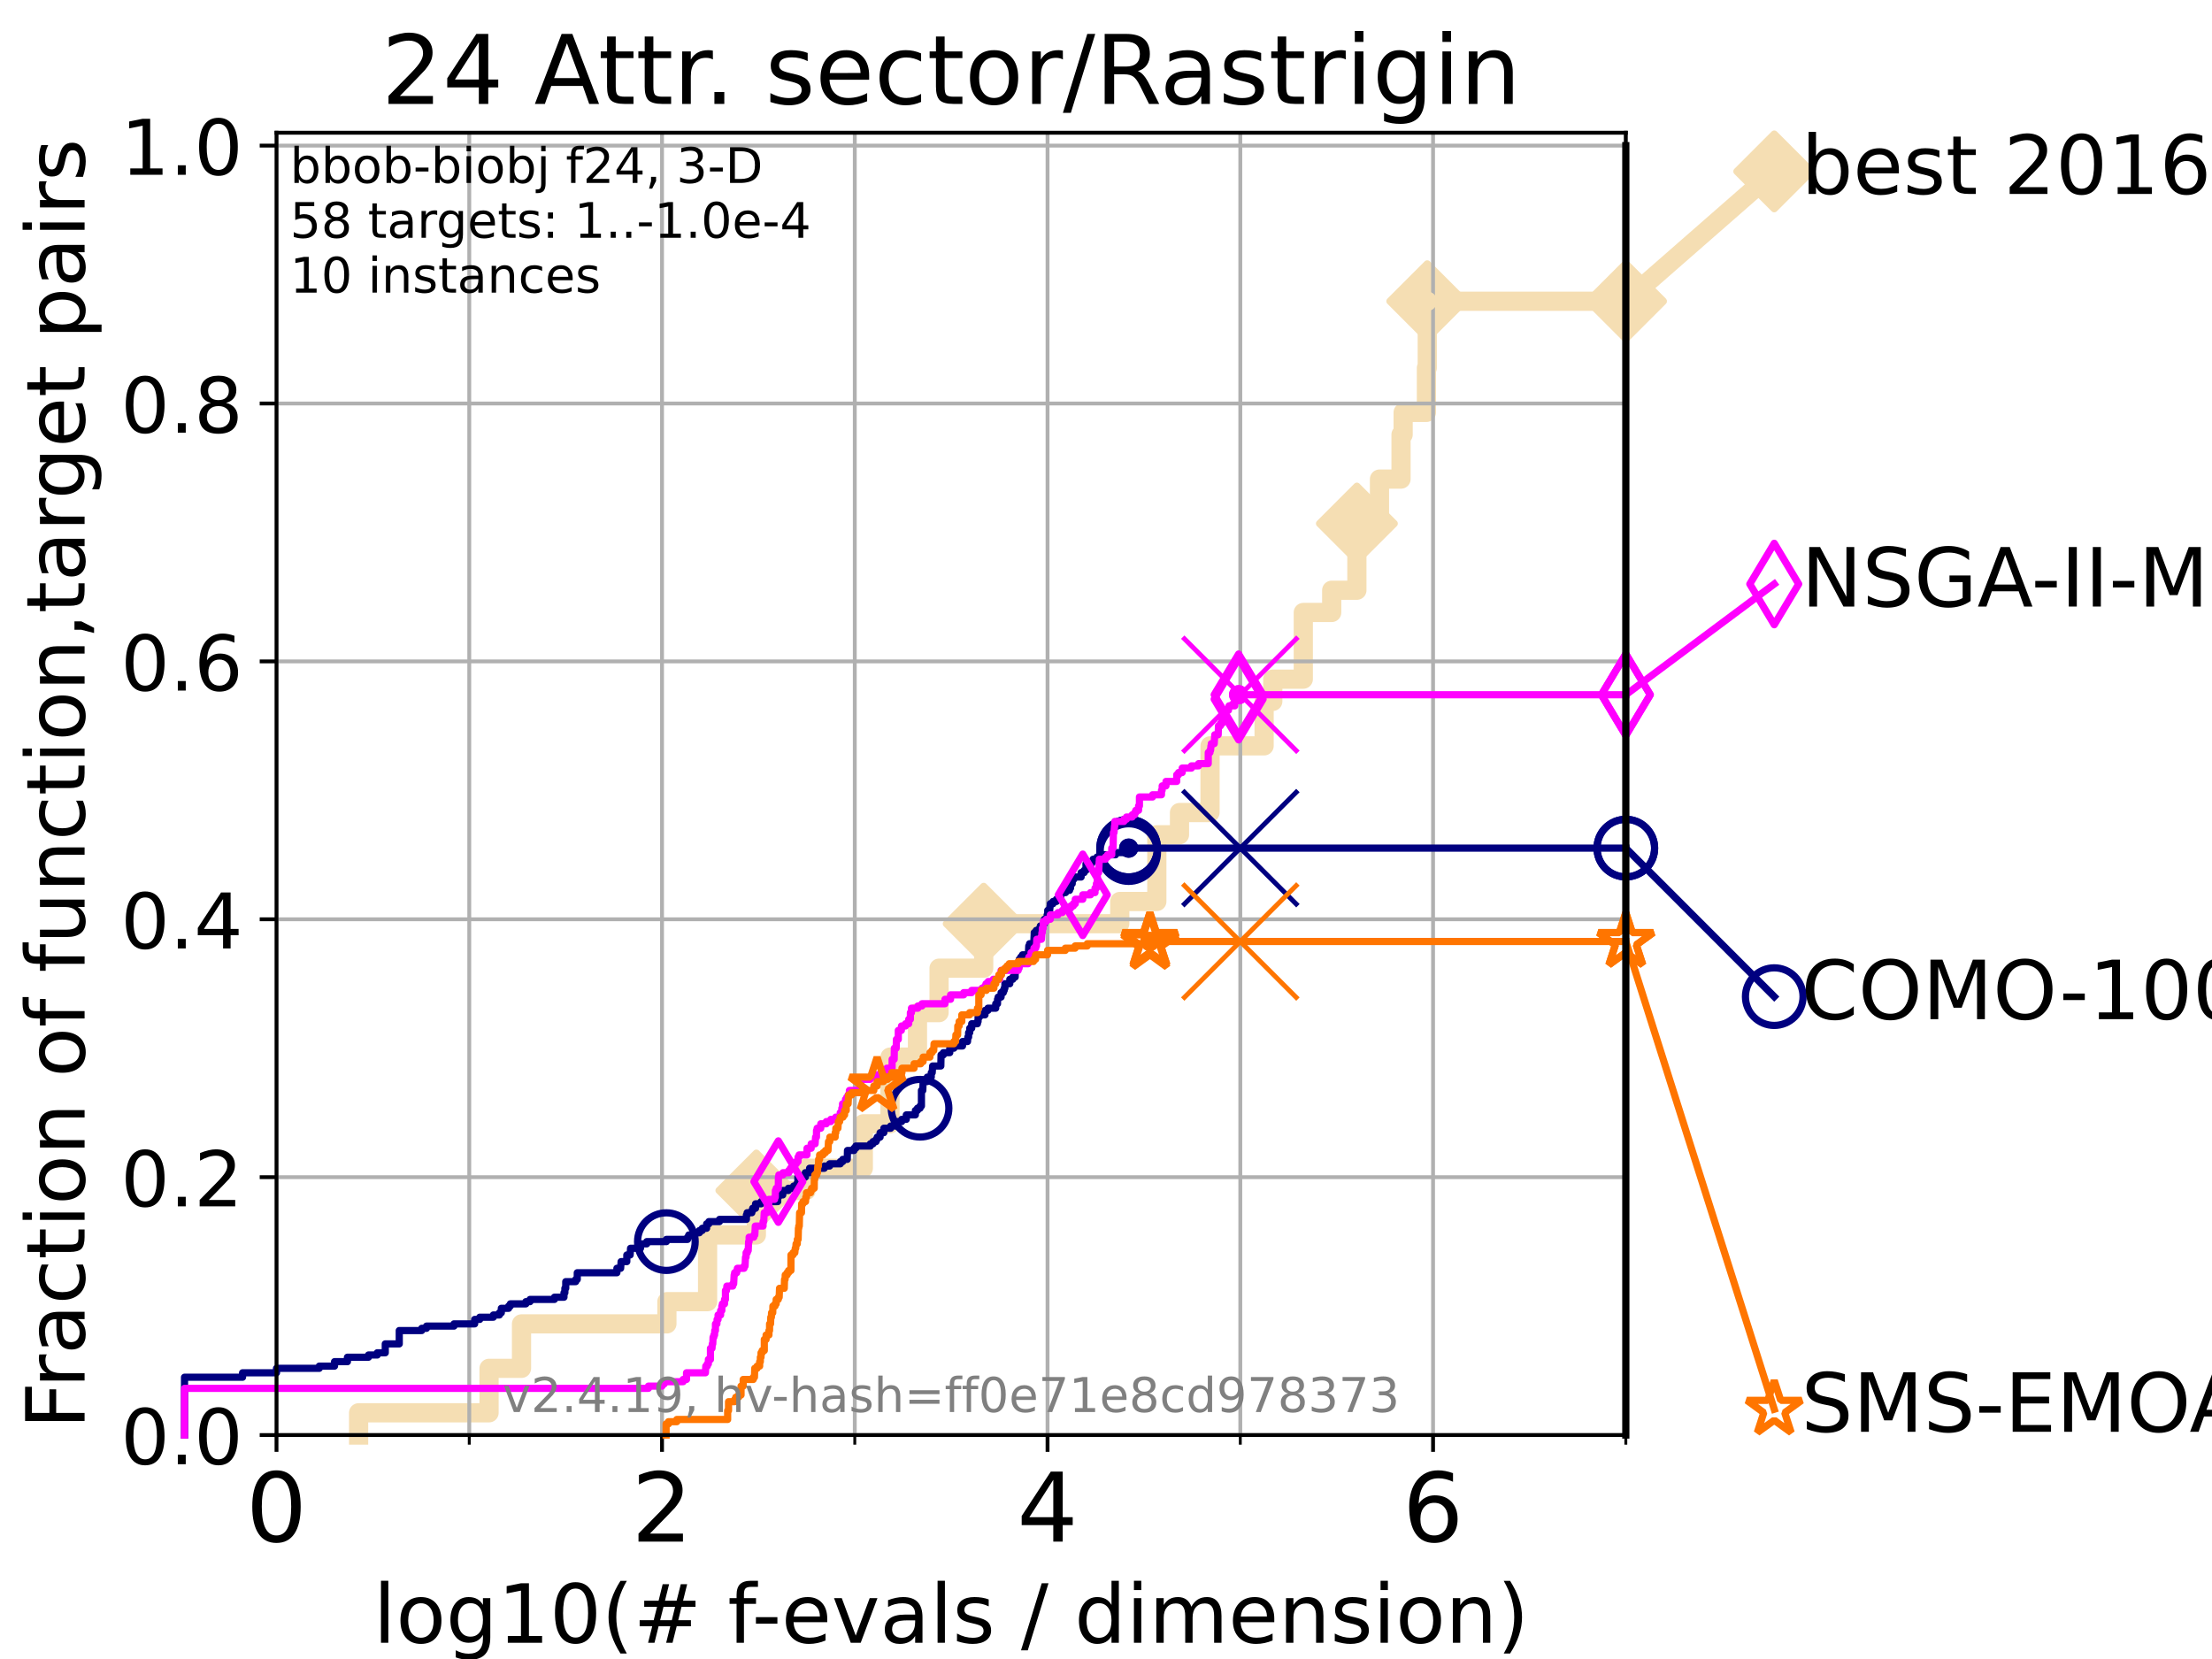 <?xml version="1.0" encoding="utf-8" standalone="no"?>
<!DOCTYPE svg PUBLIC "-//W3C//DTD SVG 1.1//EN"
  "http://www.w3.org/Graphics/SVG/1.1/DTD/svg11.dtd">
<!-- Created with matplotlib (https://matplotlib.org/) -->
<svg height="345.6pt" version="1.1" viewBox="0 0 460.8 345.6" width="460.8pt" xmlns="http://www.w3.org/2000/svg" xmlns:xlink="http://www.w3.org/1999/xlink">
 <defs>
  <style type="text/css">*{stroke-linecap:butt;stroke-linejoin:round;}</style>
 </defs>
 <g id="figure_1">
  <g id="patch_1">
   <path d="M 0 345.6 
L 460.8 345.6 
L 460.8 0 
L 0 0 
z
" style="fill:#ffffff;"/>
  </g>
  <g id="axes_1">
   <g id="patch_2">
    <path d="M 57.6 298.944 
L 338.688 298.944 
L 338.688 27.648 
L 57.6 27.648 
z
" style="fill:#ffffff;"/>
   </g>
   <g id="line2d_1">
    <path d="M 74.705 298.944 
L 74.705 294.313 
L 101.878 294.313 
L 101.878 285.05 
L 108.64 285.05 
L 108.64 275.788 
L 138.927 275.788 
L 138.927 271.157 
L 147.402 271.157 
L 147.402 257.263 
L 157.567 257.263 
L 157.567 248.001 
L 167.944 248.001 
L 167.944 243.37 
L 179.844 243.37 
L 179.844 234.107 
L 185.406 234.107 
L 185.406 220.214 
L 191.127 220.214 
L 191.127 210.951 
L 195.625 210.951 
L 195.625 201.689 
L 204.921 201.689 
L 204.921 192.426 
L 233.268 192.426 
L 233.268 187.795 
L 240.988 187.795 
L 240.988 173.901 
L 245.71 173.901 
L 245.71 169.27 
L 252.072 169.27 
L 252.072 155.377 
L 263.338 155.377 
L 263.338 146.114 
L 265.144 146.114 
L 265.144 141.483 
L 271.5 141.483 
L 271.5 127.589 
L 277.418 127.589 
L 277.418 122.958 
L 282.665 122.958 
L 282.665 109.065 
L 287.372 109.065 
L 287.372 99.802 
L 291.86 99.802 
L 291.86 90.54 
L 292.3 90.54 
L 292.3 85.909 
L 297.149 85.909 
L 297.149 76.646 
L 297.325 76.646 
L 297.325 62.753 
L 338.688 62.753 
" style="fill:none;stroke:#f5deb3;stroke-linecap:square;stroke-width:4;"/>
   </g>
   <g id="line2d_2">
    <defs>
     <path d="M 0 7.778 
L 7.778 0 
L 0 -7.778 
L -7.778 0 
z
" id="m066fe013e4" style="stroke:#f5deb3;stroke-linejoin:miter;stroke-width:1.5;"/>
    </defs>
    <g>
     <use style="fill:#f5deb3;stroke:#f5deb3;stroke-linejoin:miter;stroke-width:1.5;" x="157.567" xlink:href="#m066fe013e4" y="248.001"/>
     <use style="fill:#f5deb3;stroke:#f5deb3;stroke-linejoin:miter;stroke-width:1.5;" x="204.921" xlink:href="#m066fe013e4" y="192.426"/>
     <use style="fill:#f5deb3;stroke:#f5deb3;stroke-linejoin:miter;stroke-width:1.5;" x="282.665" xlink:href="#m066fe013e4" y="109.065"/>
     <use style="fill:#f5deb3;stroke:#f5deb3;stroke-linejoin:miter;stroke-width:1.5;" x="297.325" xlink:href="#m066fe013e4" y="62.753"/>
     <use style="fill:#f5deb3;stroke:#f5deb3;stroke-linejoin:miter;stroke-width:1.5;" x="338.688" xlink:href="#m066fe013e4" y="62.753"/>
    </g>
   </g>
   <g id="line2d_3">
    <path style="fill:none;stroke:#f5deb3;stroke-linecap:square;stroke-width:4;"/>
    <g/>
   </g>
   <g id="line2d_4">
    <path d="M 338.688 62.753 
L 369.608 35.706 
" style="fill:none;stroke:#f5deb3;stroke-linecap:square;stroke-width:4;"/>
    <g>
     <use style="fill:#f5deb3;stroke:#f5deb3;stroke-linejoin:miter;stroke-width:1.5;" x="338.688" xlink:href="#m066fe013e4" y="62.753"/>
     <use style="fill:#f5deb3;stroke:#f5deb3;stroke-linejoin:miter;stroke-width:1.5;" x="369.608" xlink:href="#m066fe013e4" y="35.706"/>
    </g>
   </g>
   <g id="matplotlib.axis_1">
    <g id="xtick_1">
     <g id="line2d_5">
      <path clip-path="url(#p0334025727)" d="M 57.6 298.944 
L 57.6 27.648 
" style="fill:none;stroke:#b0b0b0;stroke-linecap:square;stroke-width:0.8;"/>
     </g>
     <g id="line2d_6">
      <defs>
       <path d="M 0 0 
L 0 3.5 
" id="mb15a1ac702" style="stroke:#000000;stroke-width:0.8;"/>
      </defs>
      <g>
       <use style="stroke:#000000;stroke-width:0.8;" x="57.6" xlink:href="#mb15a1ac702" y="298.944"/>
      </g>
     </g>
     <g id="text_1">
      <!-- 0 -->
      <g transform="translate(51.237 321.141)scale(0.2 -0.2)">
       <defs>
        <path d="M 31.781 66.406 
Q 24.172 66.406 20.328 58.906 
Q 16.5 51.422 16.5 36.375 
Q 16.5 21.391 20.328 13.891 
Q 24.172 6.391 31.781 6.391 
Q 39.453 6.391 43.281 13.891 
Q 47.125 21.391 47.125 36.375 
Q 47.125 51.422 43.281 58.906 
Q 39.453 66.406 31.781 66.406 
z
M 31.781 74.219 
Q 44.047 74.219 50.516 64.516 
Q 56.984 54.828 56.984 36.375 
Q 56.984 17.969 50.516 8.266 
Q 44.047 -1.422 31.781 -1.422 
Q 19.531 -1.422 13.062 8.266 
Q 6.594 17.969 6.594 36.375 
Q 6.594 54.828 13.062 64.516 
Q 19.531 74.219 31.781 74.219 
z
" id="DejaVuSans-48"/>
       </defs>
       <use xlink:href="#DejaVuSans-48"/>
      </g>
     </g>
    </g>
    <g id="xtick_2">
     <g id="line2d_7">
      <path clip-path="url(#p0334025727)" d="M 137.911 298.944 
L 137.911 27.648 
" style="fill:none;stroke:#b0b0b0;stroke-linecap:square;stroke-width:0.8;"/>
     </g>
     <g id="line2d_8">
      <g>
       <use style="stroke:#000000;stroke-width:0.8;" x="137.911" xlink:href="#mb15a1ac702" y="298.944"/>
      </g>
     </g>
     <g id="text_2">
      <!-- 2 -->
      <g transform="translate(131.548 321.141)scale(0.2 -0.2)">
       <defs>
        <path d="M 19.188 8.297 
L 53.609 8.297 
L 53.609 0 
L 7.328 0 
L 7.328 8.297 
Q 12.938 14.109 22.625 23.891 
Q 32.328 33.688 34.812 36.531 
Q 39.547 41.844 41.422 45.531 
Q 43.312 49.219 43.312 52.781 
Q 43.312 58.594 39.234 62.25 
Q 35.156 65.922 28.609 65.922 
Q 23.969 65.922 18.812 64.312 
Q 13.672 62.703 7.812 59.422 
L 7.812 69.391 
Q 13.766 71.781 18.938 73 
Q 24.125 74.219 28.422 74.219 
Q 39.75 74.219 46.484 68.547 
Q 53.219 62.891 53.219 53.422 
Q 53.219 48.922 51.531 44.891 
Q 49.859 40.875 45.406 35.406 
Q 44.188 33.984 37.641 27.219 
Q 31.109 20.453 19.188 8.297 
z
" id="DejaVuSans-50"/>
       </defs>
       <use xlink:href="#DejaVuSans-50"/>
      </g>
     </g>
    </g>
    <g id="xtick_3">
     <g id="line2d_9">
      <path clip-path="url(#p0334025727)" d="M 218.222 298.944 
L 218.222 27.648 
" style="fill:none;stroke:#b0b0b0;stroke-linecap:square;stroke-width:0.8;"/>
     </g>
     <g id="line2d_10">
      <g>
       <use style="stroke:#000000;stroke-width:0.8;" x="218.222" xlink:href="#mb15a1ac702" y="298.944"/>
      </g>
     </g>
     <g id="text_3">
      <!-- 4 -->
      <g transform="translate(211.859 321.141)scale(0.2 -0.2)">
       <defs>
        <path d="M 37.797 64.312 
L 12.891 25.391 
L 37.797 25.391 
z
M 35.203 72.906 
L 47.609 72.906 
L 47.609 25.391 
L 58.016 25.391 
L 58.016 17.188 
L 47.609 17.188 
L 47.609 0 
L 37.797 0 
L 37.797 17.188 
L 4.891 17.188 
L 4.891 26.703 
z
" id="DejaVuSans-52"/>
       </defs>
       <use xlink:href="#DejaVuSans-52"/>
      </g>
     </g>
    </g>
    <g id="xtick_4">
     <g id="line2d_11">
      <path clip-path="url(#p0334025727)" d="M 298.533 298.944 
L 298.533 27.648 
" style="fill:none;stroke:#b0b0b0;stroke-linecap:square;stroke-width:0.8;"/>
     </g>
     <g id="line2d_12">
      <g>
       <use style="stroke:#000000;stroke-width:0.8;" x="298.533" xlink:href="#mb15a1ac702" y="298.944"/>
      </g>
     </g>
     <g id="text_4">
      <!-- 6 -->
      <g transform="translate(292.17 321.141)scale(0.2 -0.2)">
       <defs>
        <path d="M 33.016 40.375 
Q 26.375 40.375 22.484 35.828 
Q 18.609 31.297 18.609 23.391 
Q 18.609 15.531 22.484 10.953 
Q 26.375 6.391 33.016 6.391 
Q 39.656 6.391 43.531 10.953 
Q 47.406 15.531 47.406 23.391 
Q 47.406 31.297 43.531 35.828 
Q 39.656 40.375 33.016 40.375 
z
M 52.594 71.297 
L 52.594 62.312 
Q 48.875 64.062 45.094 64.984 
Q 41.312 65.922 37.594 65.922 
Q 27.828 65.922 22.672 59.328 
Q 17.531 52.734 16.797 39.406 
Q 19.672 43.656 24.016 45.922 
Q 28.375 48.188 33.594 48.188 
Q 44.578 48.188 50.953 41.516 
Q 57.328 34.859 57.328 23.391 
Q 57.328 12.156 50.688 5.359 
Q 44.047 -1.422 33.016 -1.422 
Q 20.359 -1.422 13.672 8.266 
Q 6.984 17.969 6.984 36.375 
Q 6.984 53.656 15.188 63.938 
Q 23.391 74.219 37.203 74.219 
Q 40.922 74.219 44.703 73.484 
Q 48.484 72.75 52.594 71.297 
z
" id="DejaVuSans-54"/>
       </defs>
       <use xlink:href="#DejaVuSans-54"/>
      </g>
     </g>
    </g>
    <g id="xtick_5">
     <g id="line2d_13">
      <path clip-path="url(#p0334025727)" d="M 97.755 298.944 
L 97.755 27.648 
" style="fill:none;stroke:#b0b0b0;stroke-linecap:square;stroke-width:0.8;"/>
     </g>
     <g id="line2d_14">
      <defs>
       <path d="M 0 0 
L 0 2 
" id="m6cfc5e6c38" style="stroke:#000000;stroke-width:0.6;"/>
      </defs>
      <g>
       <use style="stroke:#000000;stroke-width:0.6;" x="97.755" xlink:href="#m6cfc5e6c38" y="298.944"/>
      </g>
     </g>
    </g>
    <g id="xtick_6">
     <g id="line2d_15">
      <path clip-path="url(#p0334025727)" d="M 178.066 298.944 
L 178.066 27.648 
" style="fill:none;stroke:#b0b0b0;stroke-linecap:square;stroke-width:0.8;"/>
     </g>
     <g id="line2d_16">
      <g>
       <use style="stroke:#000000;stroke-width:0.6;" x="178.066" xlink:href="#m6cfc5e6c38" y="298.944"/>
      </g>
     </g>
    </g>
    <g id="xtick_7">
     <g id="line2d_17">
      <path clip-path="url(#p0334025727)" d="M 258.377 298.944 
L 258.377 27.648 
" style="fill:none;stroke:#b0b0b0;stroke-linecap:square;stroke-width:0.8;"/>
     </g>
     <g id="line2d_18">
      <g>
       <use style="stroke:#000000;stroke-width:0.6;" x="258.377" xlink:href="#m6cfc5e6c38" y="298.944"/>
      </g>
     </g>
    </g>
    <g id="xtick_8">
     <g id="line2d_19">
      <path clip-path="url(#p0334025727)" d="M 338.688 298.944 
L 338.688 27.648 
" style="fill:none;stroke:#b0b0b0;stroke-linecap:square;stroke-width:0.8;"/>
     </g>
     <g id="line2d_20">
      <g>
       <use style="stroke:#000000;stroke-width:0.6;" x="338.688" xlink:href="#m6cfc5e6c38" y="298.944"/>
      </g>
     </g>
    </g>
    <g id="text_5">
     <!-- log10(# f-evals / dimension) -->
     <g transform="translate(77.764 342.218)scale(0.17 -0.17)">
      <defs>
       <path d="M 9.422 75.984 
L 18.406 75.984 
L 18.406 0 
L 9.422 0 
z
" id="DejaVuSans-108"/>
       <path d="M 30.609 48.391 
Q 23.391 48.391 19.188 42.75 
Q 14.984 37.109 14.984 27.297 
Q 14.984 17.484 19.156 11.844 
Q 23.344 6.203 30.609 6.203 
Q 37.797 6.203 41.984 11.859 
Q 46.188 17.531 46.188 27.297 
Q 46.188 37.016 41.984 42.703 
Q 37.797 48.391 30.609 48.391 
z
M 30.609 56 
Q 42.328 56 49.016 48.375 
Q 55.719 40.766 55.719 27.297 
Q 55.719 13.875 49.016 6.219 
Q 42.328 -1.422 30.609 -1.422 
Q 18.844 -1.422 12.172 6.219 
Q 5.516 13.875 5.516 27.297 
Q 5.516 40.766 12.172 48.375 
Q 18.844 56 30.609 56 
z
" id="DejaVuSans-111"/>
       <path d="M 45.406 27.984 
Q 45.406 37.75 41.375 43.109 
Q 37.359 48.484 30.078 48.484 
Q 22.859 48.484 18.828 43.109 
Q 14.797 37.75 14.797 27.984 
Q 14.797 18.266 18.828 12.891 
Q 22.859 7.516 30.078 7.516 
Q 37.359 7.516 41.375 12.891 
Q 45.406 18.266 45.406 27.984 
z
M 54.391 6.781 
Q 54.391 -7.172 48.188 -13.984 
Q 42 -20.797 29.203 -20.797 
Q 24.469 -20.797 20.266 -20.094 
Q 16.062 -19.391 12.109 -17.922 
L 12.109 -9.188 
Q 16.062 -11.328 19.922 -12.344 
Q 23.781 -13.375 27.781 -13.375 
Q 36.625 -13.375 41.016 -8.766 
Q 45.406 -4.156 45.406 5.172 
L 45.406 9.625 
Q 42.625 4.781 38.281 2.391 
Q 33.938 0 27.875 0 
Q 17.828 0 11.672 7.656 
Q 5.516 15.328 5.516 27.984 
Q 5.516 40.672 11.672 48.328 
Q 17.828 56 27.875 56 
Q 33.938 56 38.281 53.609 
Q 42.625 51.219 45.406 46.391 
L 45.406 54.688 
L 54.391 54.688 
z
" id="DejaVuSans-103"/>
       <path d="M 12.406 8.297 
L 28.516 8.297 
L 28.516 63.922 
L 10.984 60.406 
L 10.984 69.391 
L 28.422 72.906 
L 38.281 72.906 
L 38.281 8.297 
L 54.391 8.297 
L 54.391 0 
L 12.406 0 
z
" id="DejaVuSans-49"/>
       <path d="M 31 75.875 
Q 24.469 64.656 21.281 53.656 
Q 18.109 42.672 18.109 31.391 
Q 18.109 20.125 21.312 9.062 
Q 24.516 -2 31 -13.188 
L 23.188 -13.188 
Q 15.875 -1.703 12.234 9.375 
Q 8.594 20.453 8.594 31.391 
Q 8.594 42.281 12.203 53.312 
Q 15.828 64.359 23.188 75.875 
z
" id="DejaVuSans-40"/>
       <path d="M 51.125 44 
L 36.922 44 
L 32.812 27.688 
L 47.125 27.688 
z
M 43.797 71.781 
L 38.719 51.516 
L 52.984 51.516 
L 58.109 71.781 
L 65.922 71.781 
L 60.891 51.516 
L 76.125 51.516 
L 76.125 44 
L 58.984 44 
L 54.984 27.688 
L 70.516 27.688 
L 70.516 20.219 
L 53.078 20.219 
L 48 0 
L 40.188 0 
L 45.219 20.219 
L 30.906 20.219 
L 25.875 0 
L 18.016 0 
L 23.094 20.219 
L 7.719 20.219 
L 7.719 27.688 
L 24.906 27.688 
L 29 44 
L 13.281 44 
L 13.281 51.516 
L 30.906 51.516 
L 35.891 71.781 
z
" id="DejaVuSans-35"/>
       <path id="DejaVuSans-32"/>
       <path d="M 37.109 75.984 
L 37.109 68.5 
L 28.516 68.5 
Q 23.688 68.5 21.797 66.547 
Q 19.922 64.594 19.922 59.516 
L 19.922 54.688 
L 34.719 54.688 
L 34.719 47.703 
L 19.922 47.703 
L 19.922 0 
L 10.891 0 
L 10.891 47.703 
L 2.297 47.703 
L 2.297 54.688 
L 10.891 54.688 
L 10.891 58.5 
Q 10.891 67.625 15.141 71.797 
Q 19.391 75.984 28.609 75.984 
z
" id="DejaVuSans-102"/>
       <path d="M 4.891 31.391 
L 31.203 31.391 
L 31.203 23.391 
L 4.891 23.391 
z
" id="DejaVuSans-45"/>
       <path d="M 56.203 29.594 
L 56.203 25.203 
L 14.891 25.203 
Q 15.484 15.922 20.484 11.062 
Q 25.484 6.203 34.422 6.203 
Q 39.594 6.203 44.453 7.469 
Q 49.312 8.734 54.109 11.281 
L 54.109 2.781 
Q 49.266 0.734 44.188 -0.344 
Q 39.109 -1.422 33.891 -1.422 
Q 20.797 -1.422 13.156 6.188 
Q 5.516 13.812 5.516 26.812 
Q 5.516 40.234 12.766 48.109 
Q 20.016 56 32.328 56 
Q 43.359 56 49.781 48.891 
Q 56.203 41.797 56.203 29.594 
z
M 47.219 32.234 
Q 47.125 39.594 43.094 43.984 
Q 39.062 48.391 32.422 48.391 
Q 24.906 48.391 20.391 44.141 
Q 15.875 39.891 15.188 32.172 
z
" id="DejaVuSans-101"/>
       <path d="M 2.984 54.688 
L 12.5 54.688 
L 29.594 8.797 
L 46.688 54.688 
L 56.203 54.688 
L 35.688 0 
L 23.484 0 
z
" id="DejaVuSans-118"/>
       <path d="M 34.281 27.484 
Q 23.391 27.484 19.188 25 
Q 14.984 22.516 14.984 16.5 
Q 14.984 11.719 18.141 8.906 
Q 21.297 6.109 26.703 6.109 
Q 34.188 6.109 38.703 11.406 
Q 43.219 16.703 43.219 25.484 
L 43.219 27.484 
z
M 52.203 31.203 
L 52.203 0 
L 43.219 0 
L 43.219 8.297 
Q 40.141 3.328 35.547 0.953 
Q 30.953 -1.422 24.312 -1.422 
Q 15.922 -1.422 10.953 3.297 
Q 6 8.016 6 15.922 
Q 6 25.141 12.172 29.828 
Q 18.359 34.516 30.609 34.516 
L 43.219 34.516 
L 43.219 35.406 
Q 43.219 41.609 39.141 45 
Q 35.062 48.391 27.688 48.391 
Q 23 48.391 18.547 47.266 
Q 14.109 46.141 10.016 43.891 
L 10.016 52.203 
Q 14.938 54.109 19.578 55.047 
Q 24.219 56 28.609 56 
Q 40.484 56 46.344 49.844 
Q 52.203 43.703 52.203 31.203 
z
" id="DejaVuSans-97"/>
       <path d="M 44.281 53.078 
L 44.281 44.578 
Q 40.484 46.531 36.375 47.5 
Q 32.281 48.484 27.875 48.484 
Q 21.188 48.484 17.844 46.438 
Q 14.5 44.391 14.5 40.281 
Q 14.5 37.156 16.891 35.375 
Q 19.281 33.594 26.516 31.984 
L 29.594 31.297 
Q 39.156 29.25 43.188 25.516 
Q 47.219 21.781 47.219 15.094 
Q 47.219 7.469 41.188 3.016 
Q 35.156 -1.422 24.609 -1.422 
Q 20.219 -1.422 15.453 -0.562 
Q 10.688 0.297 5.422 2 
L 5.422 11.281 
Q 10.406 8.688 15.234 7.391 
Q 20.062 6.109 24.812 6.109 
Q 31.156 6.109 34.562 8.281 
Q 37.984 10.453 37.984 14.406 
Q 37.984 18.062 35.516 20.016 
Q 33.062 21.969 24.703 23.781 
L 21.578 24.516 
Q 13.234 26.266 9.516 29.906 
Q 5.812 33.547 5.812 39.891 
Q 5.812 47.609 11.281 51.797 
Q 16.75 56 26.812 56 
Q 31.781 56 36.172 55.266 
Q 40.578 54.547 44.281 53.078 
z
" id="DejaVuSans-115"/>
       <path d="M 25.391 72.906 
L 33.688 72.906 
L 8.297 -9.281 
L 0 -9.281 
z
" id="DejaVuSans-47"/>
       <path d="M 45.406 46.391 
L 45.406 75.984 
L 54.391 75.984 
L 54.391 0 
L 45.406 0 
L 45.406 8.203 
Q 42.578 3.328 38.25 0.953 
Q 33.938 -1.422 27.875 -1.422 
Q 17.969 -1.422 11.734 6.484 
Q 5.516 14.406 5.516 27.297 
Q 5.516 40.188 11.734 48.094 
Q 17.969 56 27.875 56 
Q 33.938 56 38.25 53.625 
Q 42.578 51.266 45.406 46.391 
z
M 14.797 27.297 
Q 14.797 17.391 18.875 11.75 
Q 22.953 6.109 30.078 6.109 
Q 37.203 6.109 41.297 11.75 
Q 45.406 17.391 45.406 27.297 
Q 45.406 37.203 41.297 42.844 
Q 37.203 48.484 30.078 48.484 
Q 22.953 48.484 18.875 42.844 
Q 14.797 37.203 14.797 27.297 
z
" id="DejaVuSans-100"/>
       <path d="M 9.422 54.688 
L 18.406 54.688 
L 18.406 0 
L 9.422 0 
z
M 9.422 75.984 
L 18.406 75.984 
L 18.406 64.594 
L 9.422 64.594 
z
" id="DejaVuSans-105"/>
       <path d="M 52 44.188 
Q 55.375 50.25 60.062 53.125 
Q 64.75 56 71.094 56 
Q 79.641 56 84.281 50.016 
Q 88.922 44.047 88.922 33.016 
L 88.922 0 
L 79.891 0 
L 79.891 32.719 
Q 79.891 40.578 77.094 44.375 
Q 74.312 48.188 68.609 48.188 
Q 61.625 48.188 57.562 43.547 
Q 53.516 38.922 53.516 30.906 
L 53.516 0 
L 44.484 0 
L 44.484 32.719 
Q 44.484 40.625 41.703 44.406 
Q 38.922 48.188 33.109 48.188 
Q 26.219 48.188 22.156 43.531 
Q 18.109 38.875 18.109 30.906 
L 18.109 0 
L 9.078 0 
L 9.078 54.688 
L 18.109 54.688 
L 18.109 46.188 
Q 21.188 51.219 25.484 53.609 
Q 29.781 56 35.688 56 
Q 41.656 56 45.828 52.969 
Q 50 49.953 52 44.188 
z
" id="DejaVuSans-109"/>
       <path d="M 54.891 33.016 
L 54.891 0 
L 45.906 0 
L 45.906 32.719 
Q 45.906 40.484 42.875 44.328 
Q 39.844 48.188 33.797 48.188 
Q 26.516 48.188 22.312 43.547 
Q 18.109 38.922 18.109 30.906 
L 18.109 0 
L 9.078 0 
L 9.078 54.688 
L 18.109 54.688 
L 18.109 46.188 
Q 21.344 51.125 25.703 53.562 
Q 30.078 56 35.797 56 
Q 45.219 56 50.047 50.172 
Q 54.891 44.344 54.891 33.016 
z
" id="DejaVuSans-110"/>
       <path d="M 8.016 75.875 
L 15.828 75.875 
Q 23.141 64.359 26.781 53.312 
Q 30.422 42.281 30.422 31.391 
Q 30.422 20.453 26.781 9.375 
Q 23.141 -1.703 15.828 -13.188 
L 8.016 -13.188 
Q 14.5 -2 17.703 9.062 
Q 20.906 20.125 20.906 31.391 
Q 20.906 42.672 17.703 53.656 
Q 14.5 64.656 8.016 75.875 
z
" id="DejaVuSans-41"/>
      </defs>
      <use xlink:href="#DejaVuSans-108"/>
      <use x="27.783" xlink:href="#DejaVuSans-111"/>
      <use x="88.965" xlink:href="#DejaVuSans-103"/>
      <use x="152.441" xlink:href="#DejaVuSans-49"/>
      <use x="216.064" xlink:href="#DejaVuSans-48"/>
      <use x="279.688" xlink:href="#DejaVuSans-40"/>
      <use x="318.701" xlink:href="#DejaVuSans-35"/>
      <use x="402.49" xlink:href="#DejaVuSans-32"/>
      <use x="434.277" xlink:href="#DejaVuSans-102"/>
      <use x="463.982" xlink:href="#DejaVuSans-45"/>
      <use x="500.066" xlink:href="#DejaVuSans-101"/>
      <use x="561.59" xlink:href="#DejaVuSans-118"/>
      <use x="620.77" xlink:href="#DejaVuSans-97"/>
      <use x="682.049" xlink:href="#DejaVuSans-108"/>
      <use x="709.832" xlink:href="#DejaVuSans-115"/>
      <use x="761.932" xlink:href="#DejaVuSans-32"/>
      <use x="793.719" xlink:href="#DejaVuSans-47"/>
      <use x="827.41" xlink:href="#DejaVuSans-32"/>
      <use x="859.197" xlink:href="#DejaVuSans-100"/>
      <use x="922.674" xlink:href="#DejaVuSans-105"/>
      <use x="950.457" xlink:href="#DejaVuSans-109"/>
      <use x="1047.869" xlink:href="#DejaVuSans-101"/>
      <use x="1109.393" xlink:href="#DejaVuSans-110"/>
      <use x="1172.771" xlink:href="#DejaVuSans-115"/>
      <use x="1224.871" xlink:href="#DejaVuSans-105"/>
      <use x="1252.654" xlink:href="#DejaVuSans-111"/>
      <use x="1313.836" xlink:href="#DejaVuSans-110"/>
      <use x="1377.215" xlink:href="#DejaVuSans-41"/>
     </g>
    </g>
   </g>
   <g id="matplotlib.axis_2">
    <g id="ytick_1">
     <g id="line2d_21">
      <path clip-path="url(#p0334025727)" d="M 57.6 298.944 
L 338.688 298.944 
" style="fill:none;stroke:#b0b0b0;stroke-linecap:square;stroke-width:0.8;"/>
     </g>
     <g id="line2d_22">
      <defs>
       <path d="M 0 0 
L -3.5 0 
" id="m5ad4ea06b7" style="stroke:#000000;stroke-width:0.8;"/>
      </defs>
      <g>
       <use style="stroke:#000000;stroke-width:0.8;" x="57.6" xlink:href="#m5ad4ea06b7" y="298.944"/>
      </g>
     </g>
     <g id="text_6">
      <!-- 0.0 -->
      <g transform="translate(25.155 305.023)scale(0.16 -0.16)">
       <defs>
        <path d="M 10.688 12.406 
L 21 12.406 
L 21 0 
L 10.688 0 
z
" id="DejaVuSans-46"/>
       </defs>
       <use xlink:href="#DejaVuSans-48"/>
       <use x="63.623" xlink:href="#DejaVuSans-46"/>
       <use x="95.41" xlink:href="#DejaVuSans-48"/>
      </g>
     </g>
    </g>
    <g id="ytick_2">
     <g id="line2d_23">
      <path clip-path="url(#p0334025727)" d="M 57.6 245.222 
L 338.688 245.222 
" style="fill:none;stroke:#b0b0b0;stroke-linecap:square;stroke-width:0.8;"/>
     </g>
     <g id="line2d_24">
      <g>
       <use style="stroke:#000000;stroke-width:0.8;" x="57.6" xlink:href="#m5ad4ea06b7" y="245.222"/>
      </g>
     </g>
     <g id="text_7">
      <!-- 0.2 -->
      <g transform="translate(25.155 251.301)scale(0.16 -0.16)">
       <use xlink:href="#DejaVuSans-48"/>
       <use x="63.623" xlink:href="#DejaVuSans-46"/>
       <use x="95.41" xlink:href="#DejaVuSans-50"/>
      </g>
     </g>
    </g>
    <g id="ytick_3">
     <g id="line2d_25">
      <path clip-path="url(#p0334025727)" d="M 57.6 191.5 
L 338.688 191.5 
" style="fill:none;stroke:#b0b0b0;stroke-linecap:square;stroke-width:0.8;"/>
     </g>
     <g id="line2d_26">
      <g>
       <use style="stroke:#000000;stroke-width:0.8;" x="57.6" xlink:href="#m5ad4ea06b7" y="191.5"/>
      </g>
     </g>
     <g id="text_8">
      <!-- 0.4 -->
      <g transform="translate(25.155 197.579)scale(0.16 -0.16)">
       <use xlink:href="#DejaVuSans-48"/>
       <use x="63.623" xlink:href="#DejaVuSans-46"/>
       <use x="95.41" xlink:href="#DejaVuSans-52"/>
      </g>
     </g>
    </g>
    <g id="ytick_4">
     <g id="line2d_27">
      <path clip-path="url(#p0334025727)" d="M 57.6 137.778 
L 338.688 137.778 
" style="fill:none;stroke:#b0b0b0;stroke-linecap:square;stroke-width:0.8;"/>
     </g>
     <g id="line2d_28">
      <g>
       <use style="stroke:#000000;stroke-width:0.8;" x="57.6" xlink:href="#m5ad4ea06b7" y="137.778"/>
      </g>
     </g>
     <g id="text_9">
      <!-- 0.6 -->
      <g transform="translate(25.155 143.857)scale(0.16 -0.16)">
       <use xlink:href="#DejaVuSans-48"/>
       <use x="63.623" xlink:href="#DejaVuSans-46"/>
       <use x="95.41" xlink:href="#DejaVuSans-54"/>
      </g>
     </g>
    </g>
    <g id="ytick_5">
     <g id="line2d_29">
      <path clip-path="url(#p0334025727)" d="M 57.6 84.056 
L 338.688 84.056 
" style="fill:none;stroke:#b0b0b0;stroke-linecap:square;stroke-width:0.8;"/>
     </g>
     <g id="line2d_30">
      <g>
       <use style="stroke:#000000;stroke-width:0.8;" x="57.6" xlink:href="#m5ad4ea06b7" y="84.056"/>
      </g>
     </g>
     <g id="text_10">
      <!-- 0.8 -->
      <g transform="translate(25.155 90.135)scale(0.16 -0.16)">
       <defs>
        <path d="M 31.781 34.625 
Q 24.75 34.625 20.719 30.859 
Q 16.703 27.094 16.703 20.516 
Q 16.703 13.922 20.719 10.156 
Q 24.75 6.391 31.781 6.391 
Q 38.812 6.391 42.859 10.172 
Q 46.922 13.969 46.922 20.516 
Q 46.922 27.094 42.891 30.859 
Q 38.875 34.625 31.781 34.625 
z
M 21.922 38.812 
Q 15.578 40.375 12.031 44.719 
Q 8.5 49.078 8.5 55.328 
Q 8.5 64.062 14.719 69.141 
Q 20.953 74.219 31.781 74.219 
Q 42.672 74.219 48.875 69.141 
Q 55.078 64.062 55.078 55.328 
Q 55.078 49.078 51.531 44.719 
Q 48 40.375 41.703 38.812 
Q 48.828 37.156 52.797 32.312 
Q 56.781 27.484 56.781 20.516 
Q 56.781 9.906 50.312 4.234 
Q 43.844 -1.422 31.781 -1.422 
Q 19.734 -1.422 13.25 4.234 
Q 6.781 9.906 6.781 20.516 
Q 6.781 27.484 10.781 32.312 
Q 14.797 37.156 21.922 38.812 
z
M 18.312 54.391 
Q 18.312 48.734 21.844 45.562 
Q 25.391 42.391 31.781 42.391 
Q 38.141 42.391 41.719 45.562 
Q 45.312 48.734 45.312 54.391 
Q 45.312 60.062 41.719 63.234 
Q 38.141 66.406 31.781 66.406 
Q 25.391 66.406 21.844 63.234 
Q 18.312 60.062 18.312 54.391 
z
" id="DejaVuSans-56"/>
       </defs>
       <use xlink:href="#DejaVuSans-48"/>
       <use x="63.623" xlink:href="#DejaVuSans-46"/>
       <use x="95.41" xlink:href="#DejaVuSans-56"/>
      </g>
     </g>
    </g>
    <g id="ytick_6">
     <g id="line2d_31">
      <path clip-path="url(#p0334025727)" d="M 57.6 30.334 
L 338.688 30.334 
" style="fill:none;stroke:#b0b0b0;stroke-linecap:square;stroke-width:0.8;"/>
     </g>
     <g id="line2d_32">
      <g>
       <use style="stroke:#000000;stroke-width:0.8;" x="57.6" xlink:href="#m5ad4ea06b7" y="30.334"/>
      </g>
     </g>
     <g id="text_11">
      <!-- 1.0 -->
      <g transform="translate(25.155 36.413)scale(0.16 -0.16)">
       <use xlink:href="#DejaVuSans-49"/>
       <use x="63.623" xlink:href="#DejaVuSans-46"/>
       <use x="95.41" xlink:href="#DejaVuSans-48"/>
      </g>
     </g>
    </g>
    <g id="text_12">
     <!-- Fraction of function,target pairs -->
     <g transform="translate(17.62 297.681)rotate(-90)scale(0.17 -0.17)">
      <defs>
       <path d="M 9.812 72.906 
L 51.703 72.906 
L 51.703 64.594 
L 19.672 64.594 
L 19.672 43.109 
L 48.578 43.109 
L 48.578 34.812 
L 19.672 34.812 
L 19.672 0 
L 9.812 0 
z
" id="DejaVuSans-70"/>
       <path d="M 41.109 46.297 
Q 39.594 47.172 37.812 47.578 
Q 36.031 48 33.891 48 
Q 26.266 48 22.188 43.047 
Q 18.109 38.094 18.109 28.812 
L 18.109 0 
L 9.078 0 
L 9.078 54.688 
L 18.109 54.688 
L 18.109 46.188 
Q 20.953 51.172 25.484 53.578 
Q 30.031 56 36.531 56 
Q 37.453 56 38.578 55.875 
Q 39.703 55.766 41.062 55.516 
z
" id="DejaVuSans-114"/>
       <path d="M 48.781 52.594 
L 48.781 44.188 
Q 44.969 46.297 41.141 47.344 
Q 37.312 48.391 33.406 48.391 
Q 24.656 48.391 19.812 42.844 
Q 14.984 37.312 14.984 27.297 
Q 14.984 17.281 19.812 11.734 
Q 24.656 6.203 33.406 6.203 
Q 37.312 6.203 41.141 7.25 
Q 44.969 8.297 48.781 10.406 
L 48.781 2.094 
Q 45.016 0.344 40.984 -0.531 
Q 36.969 -1.422 32.422 -1.422 
Q 20.062 -1.422 12.781 6.344 
Q 5.516 14.109 5.516 27.297 
Q 5.516 40.672 12.859 48.328 
Q 20.219 56 33.016 56 
Q 37.156 56 41.109 55.141 
Q 45.062 54.297 48.781 52.594 
z
" id="DejaVuSans-99"/>
       <path d="M 18.312 70.219 
L 18.312 54.688 
L 36.812 54.688 
L 36.812 47.703 
L 18.312 47.703 
L 18.312 18.016 
Q 18.312 11.328 20.141 9.422 
Q 21.969 7.516 27.594 7.516 
L 36.812 7.516 
L 36.812 0 
L 27.594 0 
Q 17.188 0 13.234 3.875 
Q 9.281 7.766 9.281 18.016 
L 9.281 47.703 
L 2.688 47.703 
L 2.688 54.688 
L 9.281 54.688 
L 9.281 70.219 
z
" id="DejaVuSans-116"/>
       <path d="M 8.5 21.578 
L 8.5 54.688 
L 17.484 54.688 
L 17.484 21.922 
Q 17.484 14.156 20.5 10.266 
Q 23.531 6.391 29.594 6.391 
Q 36.859 6.391 41.078 11.031 
Q 45.312 15.672 45.312 23.688 
L 45.312 54.688 
L 54.297 54.688 
L 54.297 0 
L 45.312 0 
L 45.312 8.406 
Q 42.047 3.422 37.719 1 
Q 33.406 -1.422 27.688 -1.422 
Q 18.266 -1.422 13.375 4.438 
Q 8.5 10.297 8.5 21.578 
z
M 31.109 56 
z
" id="DejaVuSans-117"/>
       <path d="M 11.719 12.406 
L 22.016 12.406 
L 22.016 4 
L 14.016 -11.625 
L 7.719 -11.625 
L 11.719 4 
z
" id="DejaVuSans-44"/>
       <path d="M 18.109 8.203 
L 18.109 -20.797 
L 9.078 -20.797 
L 9.078 54.688 
L 18.109 54.688 
L 18.109 46.391 
Q 20.953 51.266 25.266 53.625 
Q 29.594 56 35.594 56 
Q 45.562 56 51.781 48.094 
Q 58.016 40.188 58.016 27.297 
Q 58.016 14.406 51.781 6.484 
Q 45.562 -1.422 35.594 -1.422 
Q 29.594 -1.422 25.266 0.953 
Q 20.953 3.328 18.109 8.203 
z
M 48.688 27.297 
Q 48.688 37.203 44.609 42.844 
Q 40.531 48.484 33.406 48.484 
Q 26.266 48.484 22.188 42.844 
Q 18.109 37.203 18.109 27.297 
Q 18.109 17.391 22.188 11.75 
Q 26.266 6.109 33.406 6.109 
Q 40.531 6.109 44.609 11.75 
Q 48.688 17.391 48.688 27.297 
z
" id="DejaVuSans-112"/>
      </defs>
      <use xlink:href="#DejaVuSans-70"/>
      <use x="50.27" xlink:href="#DejaVuSans-114"/>
      <use x="91.383" xlink:href="#DejaVuSans-97"/>
      <use x="152.662" xlink:href="#DejaVuSans-99"/>
      <use x="207.643" xlink:href="#DejaVuSans-116"/>
      <use x="246.852" xlink:href="#DejaVuSans-105"/>
      <use x="274.635" xlink:href="#DejaVuSans-111"/>
      <use x="335.816" xlink:href="#DejaVuSans-110"/>
      <use x="399.195" xlink:href="#DejaVuSans-32"/>
      <use x="430.982" xlink:href="#DejaVuSans-111"/>
      <use x="492.164" xlink:href="#DejaVuSans-102"/>
      <use x="527.369" xlink:href="#DejaVuSans-32"/>
      <use x="559.156" xlink:href="#DejaVuSans-102"/>
      <use x="594.361" xlink:href="#DejaVuSans-117"/>
      <use x="657.74" xlink:href="#DejaVuSans-110"/>
      <use x="721.119" xlink:href="#DejaVuSans-99"/>
      <use x="776.1" xlink:href="#DejaVuSans-116"/>
      <use x="815.309" xlink:href="#DejaVuSans-105"/>
      <use x="843.092" xlink:href="#DejaVuSans-111"/>
      <use x="904.273" xlink:href="#DejaVuSans-110"/>
      <use x="967.652" xlink:href="#DejaVuSans-44"/>
      <use x="999.439" xlink:href="#DejaVuSans-116"/>
      <use x="1038.648" xlink:href="#DejaVuSans-97"/>
      <use x="1099.928" xlink:href="#DejaVuSans-114"/>
      <use x="1139.291" xlink:href="#DejaVuSans-103"/>
      <use x="1202.768" xlink:href="#DejaVuSans-101"/>
      <use x="1264.291" xlink:href="#DejaVuSans-116"/>
      <use x="1303.5" xlink:href="#DejaVuSans-32"/>
      <use x="1335.287" xlink:href="#DejaVuSans-112"/>
      <use x="1398.764" xlink:href="#DejaVuSans-97"/>
      <use x="1460.043" xlink:href="#DejaVuSans-105"/>
      <use x="1487.826" xlink:href="#DejaVuSans-114"/>
      <use x="1528.939" xlink:href="#DejaVuSans-115"/>
     </g>
    </g>
   </g>
   <g id="line2d_33">
    <defs>
     <path d="M 0 1.5 
C 0.398 1.5 0.779 1.342 1.061 1.061 
C 1.342 0.779 1.5 0.398 1.5 0 
C 1.5 -0.398 1.342 -0.779 1.061 -1.061 
C 0.779 -1.342 0.398 -1.5 0 -1.5 
C -0.398 -1.5 -0.779 -1.342 -1.061 -1.061 
C -1.342 -0.779 -1.5 -0.398 -1.5 0 
C -1.5 0.398 -1.342 0.779 -1.061 1.061 
C -0.779 1.342 -0.398 1.5 0 1.5 
z
" id="m354220a2da" style="stroke:#f5deb3;"/>
    </defs>
    <g>
     <use style="fill:#f5deb3;stroke:#f5deb3;" x="297.325" xlink:href="#m354220a2da" y="62.753"/>
     <use style="fill:#f5deb3;stroke:#f5deb3;" x="297.325" xlink:href="#m354220a2da" y="62.753"/>
    </g>
   </g>
   <g id="line2d_34">
    <defs>
     <path d="M 0 1.5 
C 0.398 1.5 0.779 1.342 1.061 1.061 
C 1.342 0.779 1.5 0.398 1.5 0 
C 1.5 -0.398 1.342 -0.779 1.061 -1.061 
C 0.779 -1.342 0.398 -1.5 0 -1.5 
C -0.398 -1.5 -0.779 -1.342 -1.061 -1.061 
C -1.342 -0.779 -1.5 -0.398 -1.5 0 
C -1.5 0.398 -1.342 0.779 -1.061 1.061 
C -0.779 1.342 -0.398 1.5 0 1.5 
z
" id="m52d4356012" style="stroke:#000080;"/>
    </defs>
    <g>
     <use style="fill:#000080;stroke:#000080;" x="235.121" xlink:href="#m52d4356012" y="176.68"/>
     <use style="fill:#000080;stroke:#000080;" x="235.121" xlink:href="#m52d4356012" y="176.68"/>
    </g>
   </g>
   <g id="line2d_35">
    <path d="M 38.441 298.944 
L 38.441 286.903 
L 50.529 286.903 
L 50.529 285.977 
L 57.6 285.977 
L 57.6 285.05 
L 66.508 285.05 
L 66.508 284.587 
L 69.688 284.587 
L 69.688 283.661 
L 72.376 283.661 
L 72.376 282.735 
L 76.759 282.735 
L 76.759 282.272 
L 78.596 282.272 
L 78.596 281.809 
L 80.259 281.809 
L 80.259 279.956 
L 83.172 279.956 
L 83.172 277.177 
L 87.85 277.177 
L 87.85 276.714 
L 88.847 276.714 
L 88.847 276.251 
L 94.576 276.251 
L 94.576 275.788 
L 98.881 275.788 
L 98.881 274.862 
L 99.938 274.862 
L 99.938 274.399 
L 102.772 274.399 
L 102.772 273.935 
L 104.034 273.935 
L 104.034 273.472 
L 104.435 273.472 
L 104.435 272.546 
L 105.952 272.546 
L 105.952 272.083 
L 106.312 272.083 
L 106.312 271.62 
L 109.55 271.62 
L 109.55 271.157 
L 110.415 271.157 
L 110.415 270.694 
L 115.502 270.694 
L 115.502 270.231 
L 117.486 270.231 
L 117.486 269.304 
L 117.673 269.304 
L 117.673 268.378 
L 117.857 268.378 
L 117.857 266.989 
L 119.932 266.989 
L 119.932 266.526 
L 120.255 266.526 
L 120.255 265.136 
L 128.511 265.136 
L 128.511 264.21 
L 129.291 264.21 
L 129.386 262.821 
L 130.576 262.821 
L 130.576 261.431 
L 131.27 261.431 
L 131.355 260.042 
L 133.428 260.042 
L 133.428 259.116 
L 134.731 259.116 
L 134.731 258.653 
L 138.817 258.653 
L 138.817 258.189 
L 143.23 258.189 
L 143.23 257.726 
L 143.486 257.726 
L 143.486 257.263 
L 144.787 257.263 
L 144.787 256.8 
L 145.703 256.8 
L 145.703 256.337 
L 146.288 256.337 
L 146.288 255.874 
L 147.199 255.874 
L 147.199 254.948 
L 147.67 254.948 
L 147.67 254.484 
L 149.882 254.484 
L 149.882 254.021 
L 155.489 254.021 
L 155.489 253.095 
L 155.637 253.095 
L 155.637 252.632 
L 156.618 252.632 
L 156.618 252.169 
L 156.796 252.169 
L 156.796 251.706 
L 157.396 251.706 
L 157.396 250.779 
L 158.555 250.779 
L 158.555 250.316 
L 162.014 250.316 
L 162.014 249.39 
L 162.174 249.39 
L 162.174 248.927 
L 163.062 248.927 
L 163.062 248.001 
L 164.231 248.001 
L 164.231 247.538 
L 165.327 247.538 
L 165.327 247.075 
L 165.978 247.075 
L 165.978 246.611 
L 166.209 246.611 
L 166.209 245.222 
L 167.756 245.222 
L 167.756 244.296 
L 168.647 244.296 
L 168.647 243.37 
L 171.721 243.37 
L 171.721 242.906 
L 172.831 242.906 
L 172.831 242.443 
L 175.06 242.443 
L 175.06 241.98 
L 175.557 241.98 
L 175.557 241.517 
L 176.498 241.517 
L 176.543 239.665 
L 177.909 239.665 
L 177.909 239.201 
L 178.28 239.201 
L 178.28 238.738 
L 181.309 238.738 
L 181.309 238.275 
L 181.864 238.275 
L 181.864 237.812 
L 182.503 237.812 
L 182.503 237.349 
L 182.735 237.349 
L 182.735 236.886 
L 183.339 236.886 
L 183.339 235.96 
L 184.12 235.96 
L 184.12 235.033 
L 185.543 235.033 
L 185.543 234.57 
L 186.75 234.57 
L 186.75 233.644 
L 187.846 233.644 
L 187.846 233.181 
L 188.798 233.181 
L 188.798 232.255 
L 190.69 232.255 
L 190.69 231.328 
L 191.118 231.328 
L 191.118 230.865 
L 191.662 230.865 
L 191.662 230.402 
L 191.951 230.402 
L 191.951 227.16 
L 192.234 227.16 
L 192.299 225.308 
L 193.168 225.308 
L 193.168 224.382 
L 193.997 224.382 
L 193.997 223.455 
L 194.196 223.455 
L 194.284 222.066 
L 195.991 222.066 
L 196.039 219.75 
L 196.523 219.75 
L 196.523 219.287 
L 197.855 219.287 
L 197.855 218.361 
L 198.718 218.361 
L 198.718 217.898 
L 200.509 217.898 
L 200.509 216.972 
L 201.552 216.972 
L 201.619 216.045 
L 201.777 216.045 
L 201.777 215.119 
L 202.013 215.119 
L 202.013 214.193 
L 202.423 214.193 
L 202.423 213.267 
L 203.613 213.267 
L 203.613 212.804 
L 203.749 212.804 
L 203.749 211.877 
L 204.037 211.877 
L 204.037 211.414 
L 205.193 211.414 
L 205.193 210.488 
L 205.804 210.488 
L 205.804 210.025 
L 207.427 210.025 
L 207.427 209.099 
L 207.802 209.099 
L 207.802 208.172 
L 207.934 208.172 
L 207.934 207.709 
L 208.542 207.709 
L 208.542 206.783 
L 209.005 206.783 
L 209.005 206.32 
L 209.194 206.32 
L 209.194 205.857 
L 209.341 205.857 
L 209.341 204.931 
L 210.36 204.931 
L 210.36 204.004 
L 210.984 204.004 
L 210.984 203.541 
L 211.481 203.541 
L 211.481 202.152 
L 211.859 202.152 
L 211.859 201.226 
L 212.309 201.226 
L 212.331 199.836 
L 212.651 199.836 
L 212.651 199.373 
L 213 199.373 
L 213 198.91 
L 214.217 198.91 
L 214.313 197.057 
L 214.479 197.057 
L 214.479 196.594 
L 215.35 196.594 
L 215.454 194.279 
L 215.866 194.279 
L 215.866 193.816 
L 216.534 193.816 
L 216.534 193.353 
L 216.72 193.353 
L 216.72 192.889 
L 217.313 192.889 
L 217.313 192.426 
L 217.561 192.426 
L 217.561 191.5 
L 218.137 191.5 
L 218.137 190.574 
L 218.259 190.574 
L 218.259 189.648 
L 218.66 189.648 
L 218.767 188.721 
L 218.8 188.721 
L 218.8 188.258 
L 219.36 188.258 
L 219.36 187.795 
L 220.07 187.795 
L 220.07 187.332 
L 220.693 187.332 
L 220.693 186.869 
L 220.984 186.869 
L 220.984 185.943 
L 221.984 185.943 
L 221.984 185.479 
L 222.806 185.479 
L 222.806 185.016 
L 223.013 185.016 
L 223.013 184.09 
L 223.362 184.09 
L 223.397 183.164 
L 223.705 183.164 
L 223.705 182.701 
L 225.218 182.701 
L 225.218 181.775 
L 225.849 181.775 
L 225.849 181.311 
L 226.229 181.311 
L 226.231 179.922 
L 227.395 179.922 
L 227.395 179.459 
L 227.712 179.459 
L 227.712 178.996 
L 228.534 178.996 
L 228.534 178.533 
L 229.155 178.533 
L 229.155 178.07 
L 232.385 178.07 
L 232.385 177.606 
L 235.121 177.606 
L 235.121 176.68 
L 338.688 176.68 
L 338.688 176.68 
" style="fill:none;stroke:#000080;stroke-linecap:square;stroke-width:1.5;"/>
   </g>
   <g id="line2d_36">
    <defs>
     <path d="M 0 6 
C 1.591 6 3.117 5.368 4.243 4.243 
C 5.368 3.117 6 1.591 6 0 
C 6 -1.591 5.368 -3.117 4.243 -4.243 
C 3.117 -5.368 1.591 -6 0 -6 
C -1.591 -6 -3.117 -5.368 -4.243 -4.243 
C -5.368 -3.117 -6 -1.591 -6 0 
C -6 1.591 -5.368 3.117 -4.243 4.243 
C -3.117 5.368 -1.591 6 0 6 
z
" id="m516ff45209" style="stroke:#000080;stroke-width:1.5;"/>
    </defs>
    <g>
     <use style="fill-opacity:0;stroke:#000080;stroke-width:1.5;" x="138.817" xlink:href="#m516ff45209" y="258.653"/>
     <use style="fill-opacity:0;stroke:#000080;stroke-width:1.5;" x="191.662" xlink:href="#m516ff45209" y="230.865"/>
     <use style="fill-opacity:0;stroke:#000080;stroke-width:1.5;" x="235.121" xlink:href="#m516ff45209" y="177.606"/>
     <use style="fill-opacity:0;stroke:#000080;stroke-width:1.5;" x="235.121" xlink:href="#m516ff45209" y="176.68"/>
     <use style="fill-opacity:0;stroke:#000080;stroke-width:1.5;" x="235.121" xlink:href="#m516ff45209" y="176.68"/>
     <use style="fill-opacity:0;stroke:#000080;stroke-width:1.5;" x="338.688" xlink:href="#m516ff45209" y="176.68"/>
    </g>
   </g>
   <g id="line2d_37">
    <path style="fill:none;stroke:#000080;stroke-linecap:square;stroke-width:1.5;"/>
    <g/>
   </g>
   <g id="line2d_38">
    <path clip-path="url(#p0334025727)" d="M 258.378 176.68 
" style="fill:none;stroke:#000080;stroke-linecap:square;stroke-width:1.5;"/>
    <defs>
     <path d="M -12 12 
L 12 -12 
M -12 -12 
L 12 12 
" id="m3e0404dff5" style="stroke:#000080;"/>
    </defs>
    <g clip-path="url(#p0334025727)">
     <use style="fill:#000080;stroke:#000080;" x="258.378" xlink:href="#m3e0404dff5" y="176.68"/>
    </g>
   </g>
   <g id="line2d_39">
    <defs>
     <path d="M 0 1.5 
C 0.398 1.5 0.779 1.342 1.061 1.061 
C 1.342 0.779 1.5 0.398 1.5 0 
C 1.5 -0.398 1.342 -0.779 1.061 -1.061 
C 0.779 -1.342 0.398 -1.5 0 -1.5 
C -0.398 -1.5 -0.779 -1.342 -1.061 -1.061 
C -1.342 -0.779 -1.5 -0.398 -1.5 0 
C -1.5 0.398 -1.342 0.779 -1.061 1.061 
C -0.779 1.342 -0.398 1.5 0 1.5 
z
" id="mb4cb12725a" style="stroke:#ff00ff;"/>
    </defs>
    <g>
     <use style="fill:#ff00ff;stroke:#ff00ff;" x="258.029" xlink:href="#mb4cb12725a" y="144.725"/>
     <use style="fill:#ff00ff;stroke:#ff00ff;" x="258.029" xlink:href="#mb4cb12725a" y="144.725"/>
    </g>
   </g>
   <g id="line2d_40">
    <path d="M 38.441 298.944 
L 38.441 289.218 
L 135.077 289.218 
L 135.077 288.755 
L 137.911 288.755 
L 137.911 288.292 
L 138.37 288.292 
L 138.37 287.829 
L 142.307 287.829 
L 142.307 287.366 
L 143.015 287.366 
L 143.015 285.977 
L 146.958 285.977 
L 147.027 284.587 
L 147.335 284.587 
L 147.335 284.124 
L 147.57 284.124 
L 147.57 283.198 
L 147.999 283.198 
L 147.999 280.882 
L 148.322 280.882 
L 148.386 279.956 
L 148.481 279.956 
L 148.545 278.567 
L 148.702 278.567 
L 148.702 278.104 
L 148.858 278.104 
L 148.889 277.177 
L 149.043 277.177 
L 149.043 275.788 
L 149.347 275.788 
L 149.378 274.862 
L 149.587 274.862 
L 149.587 273.935 
L 150.115 273.935 
L 150.115 273.009 
L 150.373 273.009 
L 150.373 272.083 
L 150.486 272.083 
L 150.486 271.62 
L 150.933 271.62 
L 150.933 270.694 
L 151.124 270.694 
L 151.124 268.841 
L 151.341 268.841 
L 151.422 267.915 
L 152.637 267.915 
L 152.637 267.452 
L 152.836 267.452 
L 152.934 265.599 
L 153.032 265.599 
L 153.032 265.136 
L 153.467 265.136 
L 153.467 264.673 
L 153.609 264.673 
L 153.609 264.21 
L 154.994 264.21 
L 154.994 263.747 
L 155.211 263.747 
L 155.297 261.894 
L 155.425 261.894 
L 155.425 260.968 
L 155.679 260.968 
L 155.679 260.505 
L 155.867 260.505 
L 155.95 258.653 
L 156.053 258.653 
L 156.053 257.726 
L 157.031 257.726 
L 157.031 257.263 
L 157.243 257.263 
L 157.339 255.411 
L 158.96 255.411 
L 158.96 254.484 
L 159.098 254.484 
L 159.201 252.632 
L 159.808 252.632 
L 159.874 251.243 
L 160.12 251.243 
L 160.168 249.853 
L 161.36 249.853 
L 161.36 249.39 
L 161.511 249.39 
L 161.526 248.001 
L 161.705 248.001 
L 161.705 247.538 
L 162.13 247.538 
L 162.159 245.222 
L 162.246 245.222 
L 162.246 244.759 
L 163.103 244.759 
L 163.103 244.296 
L 164.321 244.296 
L 164.321 243.833 
L 164.65 243.833 
L 164.65 243.37 
L 165.022 243.37 
L 165.022 242.443 
L 165.873 242.443 
L 165.873 241.98 
L 166.244 241.98 
L 166.244 241.054 
L 166.471 241.054 
L 166.471 240.591 
L 168.099 240.591 
L 168.12 239.201 
L 168.983 239.201 
L 168.983 238.275 
L 169.805 238.275 
L 169.898 236.886 
L 170.082 236.886 
L 170.092 235.496 
L 170.22 235.496 
L 170.22 235.033 
L 170.978 235.033 
L 170.978 234.107 
L 172.134 234.107 
L 172.134 233.644 
L 173.073 233.644 
L 173.073 233.181 
L 174.102 233.181 
L 174.102 232.718 
L 175.033 232.718 
L 175.033 231.792 
L 175.368 231.792 
L 175.368 230.865 
L 175.517 230.865 
L 175.517 229.939 
L 176.132 229.939 
L 176.132 229.013 
L 176.402 229.013 
L 176.402 228.55 
L 176.675 228.55 
L 176.675 228.087 
L 176.944 228.087 
L 176.944 227.16 
L 179.143 227.16 
L 179.17 225.771 
L 179.29 225.771 
L 179.29 224.845 
L 181.289 224.845 
L 181.289 224.382 
L 182.557 224.382 
L 182.557 223.918 
L 183.458 223.918 
L 183.458 223.455 
L 183.934 223.455 
L 183.934 222.992 
L 184.741 222.992 
L 184.741 222.529 
L 185.84 222.529 
L 185.847 220.677 
L 186.27 220.677 
L 186.31 218.361 
L 186.693 218.361 
L 186.739 216.509 
L 187.131 216.509 
L 187.131 214.656 
L 187.769 214.656 
L 187.796 213.73 
L 188.637 213.73 
L 188.637 213.267 
L 189.303 213.267 
L 189.303 212.34 
L 189.647 212.34 
L 189.647 210.951 
L 189.87 210.951 
L 189.87 210.025 
L 191.217 210.025 
L 191.217 209.562 
L 192.063 209.562 
L 192.063 209.099 
L 196.857 209.099 
L 196.857 208.172 
L 198.021 208.172 
L 198.021 207.246 
L 200.753 207.246 
L 200.753 206.783 
L 202.409 206.783 
L 202.409 206.32 
L 204.581 206.32 
L 204.581 205.857 
L 205.175 205.857 
L 205.175 205.394 
L 205.405 205.394 
L 205.405 204.931 
L 205.873 204.931 
L 205.873 204.467 
L 206.92 204.467 
L 206.92 204.004 
L 208.249 204.004 
L 208.249 203.078 
L 208.538 203.078 
L 208.538 202.152 
L 212.108 202.152 
L 212.108 201.689 
L 212.301 201.689 
L 212.301 200.762 
L 214.176 200.762 
L 214.176 199.836 
L 214.328 199.836 
L 214.328 199.373 
L 214.78 199.373 
L 214.78 198.447 
L 215.39 198.447 
L 215.39 197.521 
L 215.762 197.521 
L 215.762 197.057 
L 215.92 197.057 
L 215.979 195.668 
L 216.952 195.668 
L 217.055 194.279 
L 217.132 194.279 
L 217.132 193.353 
L 217.325 193.353 
L 217.325 191.963 
L 217.976 191.963 
L 217.976 191.5 
L 218.799 191.5 
L 218.799 190.574 
L 220.399 190.574 
L 220.399 190.111 
L 221.304 190.111 
L 221.304 189.648 
L 221.672 189.648 
L 221.672 189.184 
L 223.048 189.184 
L 223.048 188.721 
L 223.596 188.721 
L 223.596 188.258 
L 224.003 188.258 
L 224.003 187.332 
L 225.559 187.332 
L 225.559 186.406 
L 227.179 186.406 
L 227.179 185.943 
L 228.112 185.943 
L 228.112 185.016 
L 228.403 185.016 
L 228.403 184.09 
L 228.568 184.09 
L 228.614 181.775 
L 228.871 181.775 
L 228.982 179.459 
L 229.01 179.459 
L 229.01 178.996 
L 230.29 178.996 
L 230.29 178.533 
L 230.716 178.533 
L 230.716 178.07 
L 231.595 178.07 
L 231.595 176.68 
L 231.881 176.68 
L 231.942 173.438 
L 232.075 173.438 
L 232.178 172.049 
L 232.235 172.049 
L 232.235 171.123 
L 234.135 171.123 
L 234.135 170.66 
L 234.668 170.66 
L 234.668 170.196 
L 235.861 170.196 
L 235.861 169.733 
L 236.382 169.733 
L 236.382 169.27 
L 236.607 169.27 
L 236.607 168.807 
L 237.186 168.807 
L 237.186 167.881 
L 237.363 167.881 
L 237.363 166.028 
L 240.095 166.028 
L 240.095 165.565 
L 241.957 165.565 
L 241.957 164.639 
L 242.091 164.639 
L 242.104 163.713 
L 242.894 163.713 
L 242.894 162.787 
L 245.135 162.787 
L 245.135 161.397 
L 245.516 161.397 
L 245.516 160.934 
L 246.271 160.934 
L 246.271 160.008 
L 248.192 160.008 
L 248.192 159.545 
L 249.681 159.545 
L 249.681 159.082 
L 251.694 159.082 
L 251.704 156.766 
L 252.059 156.766 
L 252.059 156.303 
L 252.19 156.303 
L 252.26 155.377 
L 252.338 155.377 
L 252.338 154.914 
L 252.945 154.914 
L 253.056 153.061 
L 253.769 153.061 
L 253.824 151.209 
L 254.226 151.209 
L 254.226 150.745 
L 254.575 150.745 
L 254.575 149.819 
L 254.889 149.819 
L 254.889 148.893 
L 255.19 148.893 
L 255.279 147.967 
L 255.915 147.967 
L 255.915 147.504 
L 256.029 147.504 
L 256.029 147.04 
L 257.228 147.04 
L 257.25 146.114 
L 257.495 146.114 
L 257.495 145.651 
L 258.029 145.651 
L 258.029 144.725 
L 338.688 144.725 
L 338.688 144.725 
" style="fill:none;stroke:#ff00ff;stroke-linecap:square;stroke-width:1.5;"/>
   </g>
   <g id="line2d_41">
    <defs>
     <path d="M 0 8.485 
L 5.091 0 
L 0 -8.485 
L -5.091 0 
z
" id="m09075683a4" style="stroke:#ff00ff;stroke-linejoin:miter;stroke-width:1.5;"/>
    </defs>
    <g>
     <use style="fill-opacity:0;stroke:#ff00ff;stroke-linejoin:miter;stroke-width:1.5;" x="162.145" xlink:href="#m09075683a4" y="246.148"/>
     <use style="fill-opacity:0;stroke:#ff00ff;stroke-linejoin:miter;stroke-width:1.5;" x="225.559" xlink:href="#m09075683a4" y="186.406"/>
     <use style="fill-opacity:0;stroke:#ff00ff;stroke-linejoin:miter;stroke-width:1.5;" x="258.029" xlink:href="#m09075683a4" y="145.651"/>
     <use style="fill-opacity:0;stroke:#ff00ff;stroke-linejoin:miter;stroke-width:1.5;" x="258.029" xlink:href="#m09075683a4" y="144.725"/>
     <use style="fill-opacity:0;stroke:#ff00ff;stroke-linejoin:miter;stroke-width:1.5;" x="338.688" xlink:href="#m09075683a4" y="144.725"/>
    </g>
   </g>
   <g id="line2d_42">
    <path style="fill:none;stroke:#ff00ff;stroke-linecap:square;stroke-width:1.5;"/>
    <g/>
   </g>
   <g id="line2d_43">
    <path clip-path="url(#p0334025727)" d="M 258.384 144.725 
" style="fill:none;stroke:#ff00ff;stroke-linecap:square;stroke-width:1.5;"/>
    <defs>
     <path d="M -12 12 
L 12 -12 
M -12 -12 
L 12 12 
" id="mf1b9ea6593" style="stroke:#ff00ff;"/>
    </defs>
    <g clip-path="url(#p0334025727)">
     <use style="fill:#ff00ff;stroke:#ff00ff;" x="258.384" xlink:href="#mf1b9ea6593" y="144.725"/>
    </g>
   </g>
   <g id="line2d_44">
    <defs>
     <path d="M 0 1.5 
C 0.398 1.5 0.779 1.342 1.061 1.061 
C 1.342 0.779 1.5 0.398 1.5 0 
C 1.5 -0.398 1.342 -0.779 1.061 -1.061 
C 0.779 -1.342 0.398 -1.5 0 -1.5 
C -0.398 -1.5 -0.779 -1.342 -1.061 -1.061 
C -1.342 -0.779 -1.5 -0.398 -1.5 0 
C -1.5 0.398 -1.342 0.779 -1.061 1.061 
C -0.779 1.342 -0.398 1.5 0 1.5 
z
" id="m195d6a3ff8" style="stroke:#ff7500;"/>
    </defs>
    <g>
     <use style="fill:#ff7500;stroke:#ff7500;" x="239.545" xlink:href="#m195d6a3ff8" y="196.131"/>
     <use style="fill:#ff7500;stroke:#ff7500;" x="239.545" xlink:href="#m195d6a3ff8" y="196.131"/>
    </g>
   </g>
   <g id="line2d_45">
    <path d="M 138.762 298.944 
L 138.762 296.628 
L 139.253 296.628 
L 139.253 296.165 
L 140.993 296.165 
L 140.993 295.702 
L 151.582 295.702 
L 151.582 293.85 
L 151.766 293.85 
L 151.766 291.997 
L 153.057 291.997 
L 153.057 291.534 
L 153.275 291.534 
L 153.275 291.071 
L 153.867 291.071 
L 153.867 290.608 
L 154.372 290.608 
L 154.372 288.755 
L 154.819 288.755 
L 154.819 287.366 
L 156.914 287.366 
L 156.914 286.903 
L 157.166 286.903 
L 157.224 285.05 
L 157.717 285.05 
L 157.717 284.587 
L 158.25 284.587 
L 158.25 283.661 
L 158.394 283.661 
L 158.394 282.735 
L 158.537 282.735 
L 158.537 281.809 
L 158.767 281.809 
L 158.767 281.345 
L 159.218 281.345 
L 159.218 279.03 
L 159.591 279.03 
L 159.591 278.104 
L 160.185 278.104 
L 160.185 277.177 
L 160.314 277.177 
L 160.314 275.788 
L 160.522 275.788 
L 160.569 274.399 
L 160.696 274.399 
L 160.727 273.472 
L 160.977 273.472 
L 161.008 272.083 
L 161.45 272.083 
L 161.45 271.62 
L 161.69 271.62 
L 161.69 270.694 
L 162.13 270.694 
L 162.13 270.231 
L 162.318 270.231 
L 162.389 268.378 
L 163.375 268.378 
L 163.429 266.526 
L 163.55 266.526 
L 163.576 265.599 
L 163.959 265.599 
L 163.959 265.136 
L 164.27 265.136 
L 164.27 264.673 
L 164.763 264.673 
L 164.775 261.431 
L 165.194 261.431 
L 165.194 260.968 
L 165.578 260.968 
L 165.662 260.042 
L 165.768 260.042 
L 165.838 259.116 
L 166.094 259.116 
L 166.094 258.189 
L 166.267 258.189 
L 166.324 255.874 
L 166.392 255.874 
L 166.392 255.411 
L 166.505 255.411 
L 166.573 252.632 
L 166.962 252.632 
L 166.994 250.779 
L 167.277 250.779 
L 167.277 250.316 
L 167.809 250.316 
L 167.851 249.39 
L 168.006 249.39 
L 168.006 248.464 
L 168.865 248.464 
L 168.865 248.001 
L 169.07 248.001 
L 169.07 247.538 
L 169.617 247.538 
L 169.636 245.685 
L 169.73 245.685 
L 169.73 244.759 
L 170.137 244.759 
L 170.137 244.296 
L 170.292 244.296 
L 170.365 242.906 
L 170.491 242.906 
L 170.536 241.517 
L 170.741 241.517 
L 170.741 240.591 
L 171.46 240.591 
L 171.46 240.128 
L 171.954 240.128 
L 171.954 239.665 
L 172.49 239.665 
L 172.586 237.812 
L 172.854 237.812 
L 172.87 236.886 
L 173.978 236.886 
L 173.978 235.96 
L 174.117 235.96 
L 174.117 235.033 
L 174.556 235.033 
L 174.641 233.644 
L 174.915 233.644 
L 175.019 232.718 
L 175.618 232.718 
L 175.618 232.255 
L 175.942 232.255 
L 175.942 231.328 
L 176.287 231.328 
L 176.287 229.939 
L 176.675 229.939 
L 176.769 228.087 
L 177.451 228.087 
L 177.451 227.623 
L 179.628 227.623 
L 179.628 227.16 
L 182.032 227.16 
L 182.032 226.234 
L 182.713 226.234 
L 182.713 225.308 
L 184.05 225.308 
L 184.05 224.845 
L 184.919 224.845 
L 184.919 224.382 
L 185.762 224.382 
L 185.762 223.455 
L 187.889 223.455 
L 187.889 222.529 
L 190.42 222.529 
L 190.42 221.603 
L 191.801 221.603 
L 191.801 221.14 
L 192.304 221.14 
L 192.304 220.214 
L 193.715 220.214 
L 193.715 219.287 
L 194.148 219.287 
L 194.148 218.824 
L 194.516 218.824 
L 194.579 217.435 
L 198.712 217.435 
L 198.712 216.972 
L 199.066 216.972 
L 199.132 215.582 
L 199.495 215.582 
L 199.524 213.73 
L 199.805 213.73 
L 199.805 212.804 
L 200.36 212.804 
L 200.36 211.414 
L 201.993 211.414 
L 201.993 210.951 
L 203.623 210.951 
L 203.623 210.025 
L 203.899 210.025 
L 203.908 207.246 
L 204.376 207.246 
L 204.376 206.32 
L 205.457 206.32 
L 205.457 205.857 
L 207.051 205.857 
L 207.051 204.931 
L 207.436 204.931 
L 207.436 204.004 
L 208.073 204.004 
L 208.073 203.078 
L 208.628 203.078 
L 208.628 202.152 
L 209.342 202.152 
L 209.342 201.689 
L 209.778 201.689 
L 209.778 201.226 
L 210.234 201.226 
L 210.234 200.762 
L 212.095 200.762 
L 212.095 200.299 
L 215.298 200.299 
L 215.298 199.836 
L 215.73 199.836 
L 215.73 198.91 
L 218.224 198.91 
L 218.224 197.984 
L 221.921 197.984 
L 221.921 197.521 
L 223.965 197.521 
L 223.965 197.057 
L 226.499 197.057 
L 226.499 196.594 
L 239.545 196.594 
L 239.545 196.131 
L 338.688 196.131 
L 338.688 196.131 
" style="fill:none;stroke:#ff7500;stroke-linecap:square;stroke-width:1.5;"/>
   </g>
   <g id="line2d_46">
    <defs>
     <path d="M 0 -6 
L -1.347 -1.854 
L -5.706 -1.854 
L -2.18 0.708 
L -3.527 4.854 
L -0 2.292 
L 3.527 4.854 
L 2.18 0.708 
L 5.706 -1.854 
L 1.347 -1.854 
z
" id="m324db9e8f3" style="stroke:#ff7500;stroke-linejoin:bevel;stroke-width:1.5;"/>
    </defs>
    <g>
     <use style="fill-opacity:0;stroke:#ff7500;stroke-linejoin:bevel;stroke-width:1.5;" x="182.713" xlink:href="#m324db9e8f3" y="226.234"/>
     <use style="fill-opacity:0;stroke:#ff7500;stroke-linejoin:bevel;stroke-width:1.5;" x="239.545" xlink:href="#m324db9e8f3" y="196.594"/>
     <use style="fill-opacity:0;stroke:#ff7500;stroke-linejoin:bevel;stroke-width:1.5;" x="239.545" xlink:href="#m324db9e8f3" y="196.131"/>
     <use style="fill-opacity:0;stroke:#ff7500;stroke-linejoin:bevel;stroke-width:1.5;" x="239.545" xlink:href="#m324db9e8f3" y="196.131"/>
     <use style="fill-opacity:0;stroke:#ff7500;stroke-linejoin:bevel;stroke-width:1.5;" x="338.688" xlink:href="#m324db9e8f3" y="196.131"/>
    </g>
   </g>
   <g id="line2d_47">
    <path style="fill:none;stroke:#ff7500;stroke-linecap:square;stroke-width:1.5;"/>
    <g/>
   </g>
   <g id="line2d_48">
    <path clip-path="url(#p0334025727)" d="M 258.377 196.131 
" style="fill:none;stroke:#ff7500;stroke-linecap:square;stroke-width:1.5;"/>
    <defs>
     <path d="M -12 12 
L 12 -12 
M -12 -12 
L 12 12 
" id="ma844f7809a" style="stroke:#ff7500;"/>
    </defs>
    <g clip-path="url(#p0334025727)">
     <use style="fill:#ff7500;stroke:#ff7500;" x="258.377" xlink:href="#ma844f7809a" y="196.131"/>
    </g>
   </g>
   <g id="line2d_49">
    <path d="M 338.688 196.131 
L 369.608 293.572 
" style="fill:none;stroke:#ff7500;stroke-linecap:square;stroke-width:1.5;"/>
    <g>
     <use style="fill-opacity:0;stroke:#ff7500;stroke-linejoin:bevel;stroke-width:1.5;" x="338.688" xlink:href="#m324db9e8f3" y="196.131"/>
     <use style="fill-opacity:0;stroke:#ff7500;stroke-linejoin:bevel;stroke-width:1.5;" x="369.608" xlink:href="#m324db9e8f3" y="293.572"/>
    </g>
   </g>
   <g id="line2d_50">
    <path d="M 338.688 176.68 
L 369.608 207.617 
" style="fill:none;stroke:#000080;stroke-linecap:square;stroke-width:1.5;"/>
    <g>
     <use style="fill-opacity:0;stroke:#000080;stroke-width:1.5;" x="338.688" xlink:href="#m516ff45209" y="176.68"/>
     <use style="fill-opacity:0;stroke:#000080;stroke-width:1.5;" x="369.608" xlink:href="#m516ff45209" y="207.617"/>
    </g>
   </g>
   <g id="line2d_51">
    <path d="M 338.688 144.725 
L 369.608 121.661 
" style="fill:none;stroke:#ff00ff;stroke-linecap:square;stroke-width:1.5;"/>
    <g>
     <use style="fill-opacity:0;stroke:#ff00ff;stroke-linejoin:miter;stroke-width:1.5;" x="338.688" xlink:href="#m09075683a4" y="144.725"/>
     <use style="fill-opacity:0;stroke:#ff00ff;stroke-linejoin:miter;stroke-width:1.5;" x="369.608" xlink:href="#m09075683a4" y="121.661"/>
    </g>
   </g>
   <g id="line2d_52">
    <path d="M 338.688 298.944 
L 338.688 30.334 
" style="fill:none;stroke:#000000;stroke-linecap:square;stroke-width:1.5;"/>
   </g>
   <g id="patch_3">
    <path d="M 57.6 298.944 
L 57.6 27.648 
" style="fill:none;stroke:#000000;stroke-linecap:square;stroke-linejoin:miter;stroke-width:0.8;"/>
   </g>
   <g id="patch_4">
    <path d="M 338.688 298.944 
L 338.688 27.648 
" style="fill:none;stroke:#000000;stroke-linecap:square;stroke-linejoin:miter;stroke-width:0.8;"/>
   </g>
   <g id="patch_5">
    <path d="M 57.6 298.944 
L 338.688 298.944 
" style="fill:none;stroke:#000000;stroke-linecap:square;stroke-linejoin:miter;stroke-width:0.8;"/>
   </g>
   <g id="patch_6">
    <path d="M 57.6 27.648 
L 338.688 27.648 
" style="fill:none;stroke:#000000;stroke-linecap:square;stroke-linejoin:miter;stroke-width:0.8;"/>
   </g>
   <g id="text_13">
    <!-- SMS-EMOA- -->
    <g transform="translate(375.229 298.263)scale(0.17 -0.17)">
     <defs>
      <path d="M 53.516 70.516 
L 53.516 60.891 
Q 47.906 63.578 42.922 64.891 
Q 37.938 66.219 33.297 66.219 
Q 25.25 66.219 20.875 63.094 
Q 16.5 59.969 16.5 54.203 
Q 16.5 49.359 19.406 46.891 
Q 22.312 44.438 30.422 42.922 
L 36.375 41.703 
Q 47.406 39.594 52.656 34.297 
Q 57.906 29 57.906 20.125 
Q 57.906 9.516 50.797 4.047 
Q 43.703 -1.422 29.984 -1.422 
Q 24.812 -1.422 18.969 -0.25 
Q 13.141 0.922 6.891 3.219 
L 6.891 13.375 
Q 12.891 10.016 18.656 8.297 
Q 24.422 6.594 29.984 6.594 
Q 38.422 6.594 43.016 9.906 
Q 47.609 13.234 47.609 19.391 
Q 47.609 24.75 44.312 27.781 
Q 41.016 30.812 33.5 32.328 
L 27.484 33.5 
Q 16.453 35.688 11.516 40.375 
Q 6.594 45.062 6.594 53.422 
Q 6.594 63.094 13.406 68.656 
Q 20.219 74.219 32.172 74.219 
Q 37.312 74.219 42.625 73.281 
Q 47.953 72.359 53.516 70.516 
z
" id="DejaVuSans-83"/>
      <path d="M 9.812 72.906 
L 24.516 72.906 
L 43.109 23.297 
L 61.812 72.906 
L 76.516 72.906 
L 76.516 0 
L 66.891 0 
L 66.891 64.016 
L 48.094 14.016 
L 38.188 14.016 
L 19.391 64.016 
L 19.391 0 
L 9.812 0 
z
" id="DejaVuSans-77"/>
      <path d="M 9.812 72.906 
L 55.906 72.906 
L 55.906 64.594 
L 19.672 64.594 
L 19.672 43.016 
L 54.391 43.016 
L 54.391 34.719 
L 19.672 34.719 
L 19.672 8.297 
L 56.781 8.297 
L 56.781 0 
L 9.812 0 
z
" id="DejaVuSans-69"/>
      <path d="M 39.406 66.219 
Q 28.656 66.219 22.328 58.203 
Q 16.016 50.203 16.016 36.375 
Q 16.016 22.609 22.328 14.594 
Q 28.656 6.594 39.406 6.594 
Q 50.141 6.594 56.422 14.594 
Q 62.703 22.609 62.703 36.375 
Q 62.703 50.203 56.422 58.203 
Q 50.141 66.219 39.406 66.219 
z
M 39.406 74.219 
Q 54.734 74.219 63.906 63.938 
Q 73.094 53.656 73.094 36.375 
Q 73.094 19.141 63.906 8.859 
Q 54.734 -1.422 39.406 -1.422 
Q 24.031 -1.422 14.812 8.828 
Q 5.609 19.094 5.609 36.375 
Q 5.609 53.656 14.812 63.938 
Q 24.031 74.219 39.406 74.219 
z
" id="DejaVuSans-79"/>
      <path d="M 34.188 63.188 
L 20.797 26.906 
L 47.609 26.906 
z
M 28.609 72.906 
L 39.797 72.906 
L 67.578 0 
L 57.328 0 
L 50.688 18.703 
L 17.828 18.703 
L 11.188 0 
L 0.781 0 
z
" id="DejaVuSans-65"/>
     </defs>
     <use xlink:href="#DejaVuSans-83"/>
     <use x="63.477" xlink:href="#DejaVuSans-77"/>
     <use x="149.756" xlink:href="#DejaVuSans-83"/>
     <use x="213.232" xlink:href="#DejaVuSans-45"/>
     <use x="249.316" xlink:href="#DejaVuSans-69"/>
     <use x="312.5" xlink:href="#DejaVuSans-77"/>
     <use x="398.779" xlink:href="#DejaVuSans-79"/>
     <use x="475.74" xlink:href="#DejaVuSans-65"/>
     <use x="541.898" xlink:href="#DejaVuSans-45"/>
    </g>
   </g>
   <g id="text_14">
    <!-- COMO-100  -->
    <g transform="translate(375.229 212.308)scale(0.17 -0.17)">
     <defs>
      <path d="M 64.406 67.281 
L 64.406 56.891 
Q 59.422 61.531 53.781 63.812 
Q 48.141 66.109 41.797 66.109 
Q 29.297 66.109 22.656 58.469 
Q 16.016 50.828 16.016 36.375 
Q 16.016 21.969 22.656 14.328 
Q 29.297 6.688 41.797 6.688 
Q 48.141 6.688 53.781 8.984 
Q 59.422 11.281 64.406 15.922 
L 64.406 5.609 
Q 59.234 2.094 53.438 0.328 
Q 47.656 -1.422 41.219 -1.422 
Q 24.656 -1.422 15.125 8.703 
Q 5.609 18.844 5.609 36.375 
Q 5.609 53.953 15.125 64.078 
Q 24.656 74.219 41.219 74.219 
Q 47.75 74.219 53.531 72.484 
Q 59.328 70.75 64.406 67.281 
z
" id="DejaVuSans-67"/>
     </defs>
     <use xlink:href="#DejaVuSans-67"/>
     <use x="69.824" xlink:href="#DejaVuSans-79"/>
     <use x="148.535" xlink:href="#DejaVuSans-77"/>
     <use x="234.814" xlink:href="#DejaVuSans-79"/>
     <use x="316.275" xlink:href="#DejaVuSans-45"/>
     <use x="352.359" xlink:href="#DejaVuSans-49"/>
     <use x="415.982" xlink:href="#DejaVuSans-48"/>
     <use x="479.605" xlink:href="#DejaVuSans-48"/>
     <use x="543.229" xlink:href="#DejaVuSans-32"/>
    </g>
   </g>
   <g id="text_15">
    <!-- NSGA-II-M -->
    <g transform="translate(375.229 126.352)scale(0.17 -0.17)">
     <defs>
      <path d="M 9.812 72.906 
L 23.094 72.906 
L 55.422 11.922 
L 55.422 72.906 
L 64.984 72.906 
L 64.984 0 
L 51.703 0 
L 19.391 60.984 
L 19.391 0 
L 9.812 0 
z
" id="DejaVuSans-78"/>
      <path d="M 59.516 10.406 
L 59.516 29.984 
L 43.406 29.984 
L 43.406 38.094 
L 69.281 38.094 
L 69.281 6.781 
Q 63.578 2.734 56.688 0.656 
Q 49.812 -1.422 42 -1.422 
Q 24.906 -1.422 15.25 8.562 
Q 5.609 18.562 5.609 36.375 
Q 5.609 54.25 15.25 64.234 
Q 24.906 74.219 42 74.219 
Q 49.125 74.219 55.547 72.453 
Q 61.969 70.703 67.391 67.281 
L 67.391 56.781 
Q 61.922 61.422 55.766 63.766 
Q 49.609 66.109 42.828 66.109 
Q 29.438 66.109 22.719 58.641 
Q 16.016 51.172 16.016 36.375 
Q 16.016 21.625 22.719 14.156 
Q 29.438 6.688 42.828 6.688 
Q 48.047 6.688 52.141 7.594 
Q 56.25 8.5 59.516 10.406 
z
" id="DejaVuSans-71"/>
      <path d="M 9.812 72.906 
L 19.672 72.906 
L 19.672 0 
L 9.812 0 
z
" id="DejaVuSans-73"/>
     </defs>
     <use xlink:href="#DejaVuSans-78"/>
     <use x="74.805" xlink:href="#DejaVuSans-83"/>
     <use x="138.281" xlink:href="#DejaVuSans-71"/>
     <use x="215.771" xlink:href="#DejaVuSans-65"/>
     <use x="281.93" xlink:href="#DejaVuSans-45"/>
     <use x="318.014" xlink:href="#DejaVuSans-73"/>
     <use x="347.506" xlink:href="#DejaVuSans-73"/>
     <use x="376.998" xlink:href="#DejaVuSans-45"/>
     <use x="413.082" xlink:href="#DejaVuSans-77"/>
    </g>
   </g>
   <g id="text_16">
    <!-- best 2016 -->
    <g transform="translate(375.229 40.397)scale(0.17 -0.17)">
     <defs>
      <path d="M 48.688 27.297 
Q 48.688 37.203 44.609 42.844 
Q 40.531 48.484 33.406 48.484 
Q 26.266 48.484 22.188 42.844 
Q 18.109 37.203 18.109 27.297 
Q 18.109 17.391 22.188 11.75 
Q 26.266 6.109 33.406 6.109 
Q 40.531 6.109 44.609 11.75 
Q 48.688 17.391 48.688 27.297 
z
M 18.109 46.391 
Q 20.953 51.266 25.266 53.625 
Q 29.594 56 35.594 56 
Q 45.562 56 51.781 48.094 
Q 58.016 40.188 58.016 27.297 
Q 58.016 14.406 51.781 6.484 
Q 45.562 -1.422 35.594 -1.422 
Q 29.594 -1.422 25.266 0.953 
Q 20.953 3.328 18.109 8.203 
L 18.109 0 
L 9.078 0 
L 9.078 75.984 
L 18.109 75.984 
z
" id="DejaVuSans-98"/>
     </defs>
     <use xlink:href="#DejaVuSans-98"/>
     <use x="63.477" xlink:href="#DejaVuSans-101"/>
     <use x="125" xlink:href="#DejaVuSans-115"/>
     <use x="177.1" xlink:href="#DejaVuSans-116"/>
     <use x="216.309" xlink:href="#DejaVuSans-32"/>
     <use x="248.096" xlink:href="#DejaVuSans-50"/>
     <use x="311.719" xlink:href="#DejaVuSans-48"/>
     <use x="375.342" xlink:href="#DejaVuSans-49"/>
     <use x="438.965" xlink:href="#DejaVuSans-54"/>
    </g>
   </g>
   <g id="text_17">
    <!-- bbob-biobj f24, 3-D -->
    <g transform="translate(60.411 38.111)scale(0.102 -0.102)">
     <defs>
      <path d="M 9.422 54.688 
L 18.406 54.688 
L 18.406 -0.984 
Q 18.406 -11.422 14.422 -16.109 
Q 10.453 -20.797 1.609 -20.797 
L -1.812 -20.797 
L -1.812 -13.188 
L 0.594 -13.188 
Q 5.719 -13.188 7.562 -10.812 
Q 9.422 -8.453 9.422 -0.984 
z
M 9.422 75.984 
L 18.406 75.984 
L 18.406 64.594 
L 9.422 64.594 
z
" id="DejaVuSans-106"/>
      <path d="M 40.578 39.312 
Q 47.656 37.797 51.625 33 
Q 55.609 28.219 55.609 21.188 
Q 55.609 10.406 48.188 4.484 
Q 40.766 -1.422 27.094 -1.422 
Q 22.516 -1.422 17.656 -0.516 
Q 12.797 0.391 7.625 2.203 
L 7.625 11.719 
Q 11.719 9.328 16.594 8.109 
Q 21.484 6.891 26.812 6.891 
Q 36.078 6.891 40.938 10.547 
Q 45.797 14.203 45.797 21.188 
Q 45.797 27.641 41.281 31.266 
Q 36.766 34.906 28.719 34.906 
L 20.219 34.906 
L 20.219 43.016 
L 29.109 43.016 
Q 36.375 43.016 40.234 45.922 
Q 44.094 48.828 44.094 54.297 
Q 44.094 59.906 40.109 62.906 
Q 36.141 65.922 28.719 65.922 
Q 24.656 65.922 20.016 65.031 
Q 15.375 64.156 9.812 62.312 
L 9.812 71.094 
Q 15.438 72.656 20.344 73.438 
Q 25.25 74.219 29.594 74.219 
Q 40.828 74.219 47.359 69.109 
Q 53.906 64.016 53.906 55.328 
Q 53.906 49.266 50.438 45.094 
Q 46.969 40.922 40.578 39.312 
z
" id="DejaVuSans-51"/>
      <path d="M 19.672 64.797 
L 19.672 8.109 
L 31.594 8.109 
Q 46.688 8.109 53.688 14.938 
Q 60.688 21.781 60.688 36.531 
Q 60.688 51.172 53.688 57.984 
Q 46.688 64.797 31.594 64.797 
z
M 9.812 72.906 
L 30.078 72.906 
Q 51.266 72.906 61.172 64.094 
Q 71.094 55.281 71.094 36.531 
Q 71.094 17.672 61.125 8.828 
Q 51.172 0 30.078 0 
L 9.812 0 
z
" id="DejaVuSans-68"/>
     </defs>
     <use xlink:href="#DejaVuSans-98"/>
     <use x="63.477" xlink:href="#DejaVuSans-98"/>
     <use x="126.953" xlink:href="#DejaVuSans-111"/>
     <use x="188.135" xlink:href="#DejaVuSans-98"/>
     <use x="251.611" xlink:href="#DejaVuSans-45"/>
     <use x="287.695" xlink:href="#DejaVuSans-98"/>
     <use x="351.172" xlink:href="#DejaVuSans-105"/>
     <use x="378.955" xlink:href="#DejaVuSans-111"/>
     <use x="440.137" xlink:href="#DejaVuSans-98"/>
     <use x="503.613" xlink:href="#DejaVuSans-106"/>
     <use x="531.396" xlink:href="#DejaVuSans-32"/>
     <use x="563.184" xlink:href="#DejaVuSans-102"/>
     <use x="598.389" xlink:href="#DejaVuSans-50"/>
     <use x="662.012" xlink:href="#DejaVuSans-52"/>
     <use x="725.635" xlink:href="#DejaVuSans-44"/>
     <use x="757.422" xlink:href="#DejaVuSans-32"/>
     <use x="789.209" xlink:href="#DejaVuSans-51"/>
     <use x="852.832" xlink:href="#DejaVuSans-45"/>
     <use x="888.916" xlink:href="#DejaVuSans-68"/>
    </g>
    <!-- 58 targets: 1..-1.0e-4 -->
    <g transform="translate(60.411 49.533)scale(0.102 -0.102)">
     <defs>
      <path d="M 10.797 72.906 
L 49.516 72.906 
L 49.516 64.594 
L 19.828 64.594 
L 19.828 46.734 
Q 21.969 47.469 24.109 47.828 
Q 26.266 48.188 28.422 48.188 
Q 40.625 48.188 47.75 41.5 
Q 54.891 34.812 54.891 23.391 
Q 54.891 11.625 47.562 5.094 
Q 40.234 -1.422 26.906 -1.422 
Q 22.312 -1.422 17.547 -0.641 
Q 12.797 0.141 7.719 1.703 
L 7.719 11.625 
Q 12.109 9.234 16.797 8.062 
Q 21.484 6.891 26.703 6.891 
Q 35.156 6.891 40.078 11.328 
Q 45.016 15.766 45.016 23.391 
Q 45.016 31 40.078 35.438 
Q 35.156 39.891 26.703 39.891 
Q 22.75 39.891 18.812 39.016 
Q 14.891 38.141 10.797 36.281 
z
" id="DejaVuSans-53"/>
      <path d="M 11.719 12.406 
L 22.016 12.406 
L 22.016 0 
L 11.719 0 
z
M 11.719 51.703 
L 22.016 51.703 
L 22.016 39.312 
L 11.719 39.312 
z
" id="DejaVuSans-58"/>
     </defs>
     <use xlink:href="#DejaVuSans-53"/>
     <use x="63.623" xlink:href="#DejaVuSans-56"/>
     <use x="127.246" xlink:href="#DejaVuSans-32"/>
     <use x="159.033" xlink:href="#DejaVuSans-116"/>
     <use x="198.242" xlink:href="#DejaVuSans-97"/>
     <use x="259.521" xlink:href="#DejaVuSans-114"/>
     <use x="298.885" xlink:href="#DejaVuSans-103"/>
     <use x="362.361" xlink:href="#DejaVuSans-101"/>
     <use x="423.885" xlink:href="#DejaVuSans-116"/>
     <use x="463.094" xlink:href="#DejaVuSans-115"/>
     <use x="515.193" xlink:href="#DejaVuSans-58"/>
     <use x="548.885" xlink:href="#DejaVuSans-32"/>
     <use x="580.672" xlink:href="#DejaVuSans-49"/>
     <use x="644.295" xlink:href="#DejaVuSans-46"/>
     <use x="676.082" xlink:href="#DejaVuSans-46"/>
     <use x="707.869" xlink:href="#DejaVuSans-45"/>
     <use x="743.953" xlink:href="#DejaVuSans-49"/>
     <use x="807.576" xlink:href="#DejaVuSans-46"/>
     <use x="839.363" xlink:href="#DejaVuSans-48"/>
     <use x="902.986" xlink:href="#DejaVuSans-101"/>
     <use x="964.51" xlink:href="#DejaVuSans-45"/>
     <use x="1000.594" xlink:href="#DejaVuSans-52"/>
    </g>
    <!-- 10 instances -->
    <g transform="translate(60.411 60.955)scale(0.102 -0.102)">
     <use xlink:href="#DejaVuSans-49"/>
     <use x="63.623" xlink:href="#DejaVuSans-48"/>
     <use x="127.246" xlink:href="#DejaVuSans-32"/>
     <use x="159.033" xlink:href="#DejaVuSans-105"/>
     <use x="186.816" xlink:href="#DejaVuSans-110"/>
     <use x="250.195" xlink:href="#DejaVuSans-115"/>
     <use x="302.295" xlink:href="#DejaVuSans-116"/>
     <use x="341.504" xlink:href="#DejaVuSans-97"/>
     <use x="402.783" xlink:href="#DejaVuSans-110"/>
     <use x="466.162" xlink:href="#DejaVuSans-99"/>
     <use x="521.143" xlink:href="#DejaVuSans-101"/>
     <use x="582.666" xlink:href="#DejaVuSans-115"/>
    </g>
   </g>
   <g id="text_18">
    <!-- v2.4.19, hv-hash=ff0e71e8cd978373 -->
    <g style="fill:#808080;" transform="translate(104.697 294.151)scale(0.1 -0.1)">
     <defs>
      <path d="M 10.984 1.516 
L 10.984 10.5 
Q 14.703 8.734 18.5 7.812 
Q 22.312 6.891 25.984 6.891 
Q 35.75 6.891 40.891 13.453 
Q 46.047 20.016 46.781 33.406 
Q 43.953 29.203 39.594 26.953 
Q 35.25 24.703 29.984 24.703 
Q 19.047 24.703 12.672 31.312 
Q 6.297 37.938 6.297 49.422 
Q 6.297 60.641 12.938 67.422 
Q 19.578 74.219 30.609 74.219 
Q 43.266 74.219 49.922 64.516 
Q 56.594 54.828 56.594 36.375 
Q 56.594 19.141 48.406 8.859 
Q 40.234 -1.422 26.422 -1.422 
Q 22.703 -1.422 18.891 -0.688 
Q 15.094 0.047 10.984 1.516 
z
M 30.609 32.422 
Q 37.25 32.422 41.125 36.953 
Q 45.016 41.5 45.016 49.422 
Q 45.016 57.281 41.125 61.844 
Q 37.25 66.406 30.609 66.406 
Q 23.969 66.406 20.094 61.844 
Q 16.219 57.281 16.219 49.422 
Q 16.219 41.5 20.094 36.953 
Q 23.969 32.422 30.609 32.422 
z
" id="DejaVuSans-57"/>
      <path d="M 54.891 33.016 
L 54.891 0 
L 45.906 0 
L 45.906 32.719 
Q 45.906 40.484 42.875 44.328 
Q 39.844 48.188 33.797 48.188 
Q 26.516 48.188 22.312 43.547 
Q 18.109 38.922 18.109 30.906 
L 18.109 0 
L 9.078 0 
L 9.078 75.984 
L 18.109 75.984 
L 18.109 46.188 
Q 21.344 51.125 25.703 53.562 
Q 30.078 56 35.797 56 
Q 45.219 56 50.047 50.172 
Q 54.891 44.344 54.891 33.016 
z
" id="DejaVuSans-104"/>
      <path d="M 10.594 45.406 
L 73.188 45.406 
L 73.188 37.203 
L 10.594 37.203 
z
M 10.594 25.484 
L 73.188 25.484 
L 73.188 17.188 
L 10.594 17.188 
z
" id="DejaVuSans-61"/>
      <path d="M 8.203 72.906 
L 55.078 72.906 
L 55.078 68.703 
L 28.609 0 
L 18.312 0 
L 43.219 64.594 
L 8.203 64.594 
z
" id="DejaVuSans-55"/>
     </defs>
     <use xlink:href="#DejaVuSans-118"/>
     <use x="59.18" xlink:href="#DejaVuSans-50"/>
     <use x="122.803" xlink:href="#DejaVuSans-46"/>
     <use x="154.59" xlink:href="#DejaVuSans-52"/>
     <use x="218.213" xlink:href="#DejaVuSans-46"/>
     <use x="250" xlink:href="#DejaVuSans-49"/>
     <use x="313.623" xlink:href="#DejaVuSans-57"/>
     <use x="377.246" xlink:href="#DejaVuSans-44"/>
     <use x="409.033" xlink:href="#DejaVuSans-32"/>
     <use x="440.82" xlink:href="#DejaVuSans-104"/>
     <use x="504.199" xlink:href="#DejaVuSans-118"/>
     <use x="560.754" xlink:href="#DejaVuSans-45"/>
     <use x="596.838" xlink:href="#DejaVuSans-104"/>
     <use x="660.217" xlink:href="#DejaVuSans-97"/>
     <use x="721.496" xlink:href="#DejaVuSans-115"/>
     <use x="773.596" xlink:href="#DejaVuSans-104"/>
     <use x="836.975" xlink:href="#DejaVuSans-61"/>
     <use x="920.764" xlink:href="#DejaVuSans-102"/>
     <use x="955.969" xlink:href="#DejaVuSans-102"/>
     <use x="991.174" xlink:href="#DejaVuSans-48"/>
     <use x="1054.797" xlink:href="#DejaVuSans-101"/>
     <use x="1116.32" xlink:href="#DejaVuSans-55"/>
     <use x="1179.943" xlink:href="#DejaVuSans-49"/>
     <use x="1243.566" xlink:href="#DejaVuSans-101"/>
     <use x="1305.09" xlink:href="#DejaVuSans-56"/>
     <use x="1368.713" xlink:href="#DejaVuSans-99"/>
     <use x="1423.693" xlink:href="#DejaVuSans-100"/>
     <use x="1487.17" xlink:href="#DejaVuSans-57"/>
     <use x="1550.793" xlink:href="#DejaVuSans-55"/>
     <use x="1614.416" xlink:href="#DejaVuSans-56"/>
     <use x="1678.039" xlink:href="#DejaVuSans-51"/>
     <use x="1741.662" xlink:href="#DejaVuSans-55"/>
     <use x="1805.285" xlink:href="#DejaVuSans-51"/>
    </g>
   </g>
   <g id="text_19">
    <!-- 24 Attr. sector/Rastrigin -->
    <g transform="translate(79.466 21.648)scale(0.2 -0.2)">
     <defs>
      <path d="M 44.391 34.188 
Q 47.562 33.109 50.562 29.594 
Q 53.562 26.078 56.594 19.922 
L 66.609 0 
L 56 0 
L 46.688 18.703 
Q 43.062 26.031 39.672 28.422 
Q 36.281 30.812 30.422 30.812 
L 19.672 30.812 
L 19.672 0 
L 9.812 0 
L 9.812 72.906 
L 32.078 72.906 
Q 44.578 72.906 50.734 67.672 
Q 56.891 62.453 56.891 51.906 
Q 56.891 45.016 53.688 40.469 
Q 50.484 35.938 44.391 34.188 
z
M 19.672 64.797 
L 19.672 38.922 
L 32.078 38.922 
Q 39.203 38.922 42.844 42.219 
Q 46.484 45.516 46.484 51.906 
Q 46.484 58.297 42.844 61.547 
Q 39.203 64.797 32.078 64.797 
z
" id="DejaVuSans-82"/>
     </defs>
     <use xlink:href="#DejaVuSans-50"/>
     <use x="63.623" xlink:href="#DejaVuSans-52"/>
     <use x="127.246" xlink:href="#DejaVuSans-32"/>
     <use x="159.033" xlink:href="#DejaVuSans-65"/>
     <use x="225.691" xlink:href="#DejaVuSans-116"/>
     <use x="264.9" xlink:href="#DejaVuSans-116"/>
     <use x="304.109" xlink:href="#DejaVuSans-114"/>
     <use x="336.098" xlink:href="#DejaVuSans-46"/>
     <use x="367.885" xlink:href="#DejaVuSans-32"/>
     <use x="399.672" xlink:href="#DejaVuSans-115"/>
     <use x="451.771" xlink:href="#DejaVuSans-101"/>
     <use x="513.295" xlink:href="#DejaVuSans-99"/>
     <use x="568.275" xlink:href="#DejaVuSans-116"/>
     <use x="607.484" xlink:href="#DejaVuSans-111"/>
     <use x="668.666" xlink:href="#DejaVuSans-114"/>
     <use x="709.779" xlink:href="#DejaVuSans-47"/>
     <use x="743.471" xlink:href="#DejaVuSans-82"/>
     <use x="810.703" xlink:href="#DejaVuSans-97"/>
     <use x="871.982" xlink:href="#DejaVuSans-115"/>
     <use x="924.082" xlink:href="#DejaVuSans-116"/>
     <use x="963.291" xlink:href="#DejaVuSans-114"/>
     <use x="1004.404" xlink:href="#DejaVuSans-105"/>
     <use x="1032.188" xlink:href="#DejaVuSans-103"/>
     <use x="1095.664" xlink:href="#DejaVuSans-105"/>
     <use x="1123.447" xlink:href="#DejaVuSans-110"/>
    </g>
   </g>
  </g>
 </g>
 <defs>
  <clipPath id="p0334025727">
   <rect height="271.296" width="281.088" x="57.6" y="27.648"/>
  </clipPath>
 </defs>
</svg>

